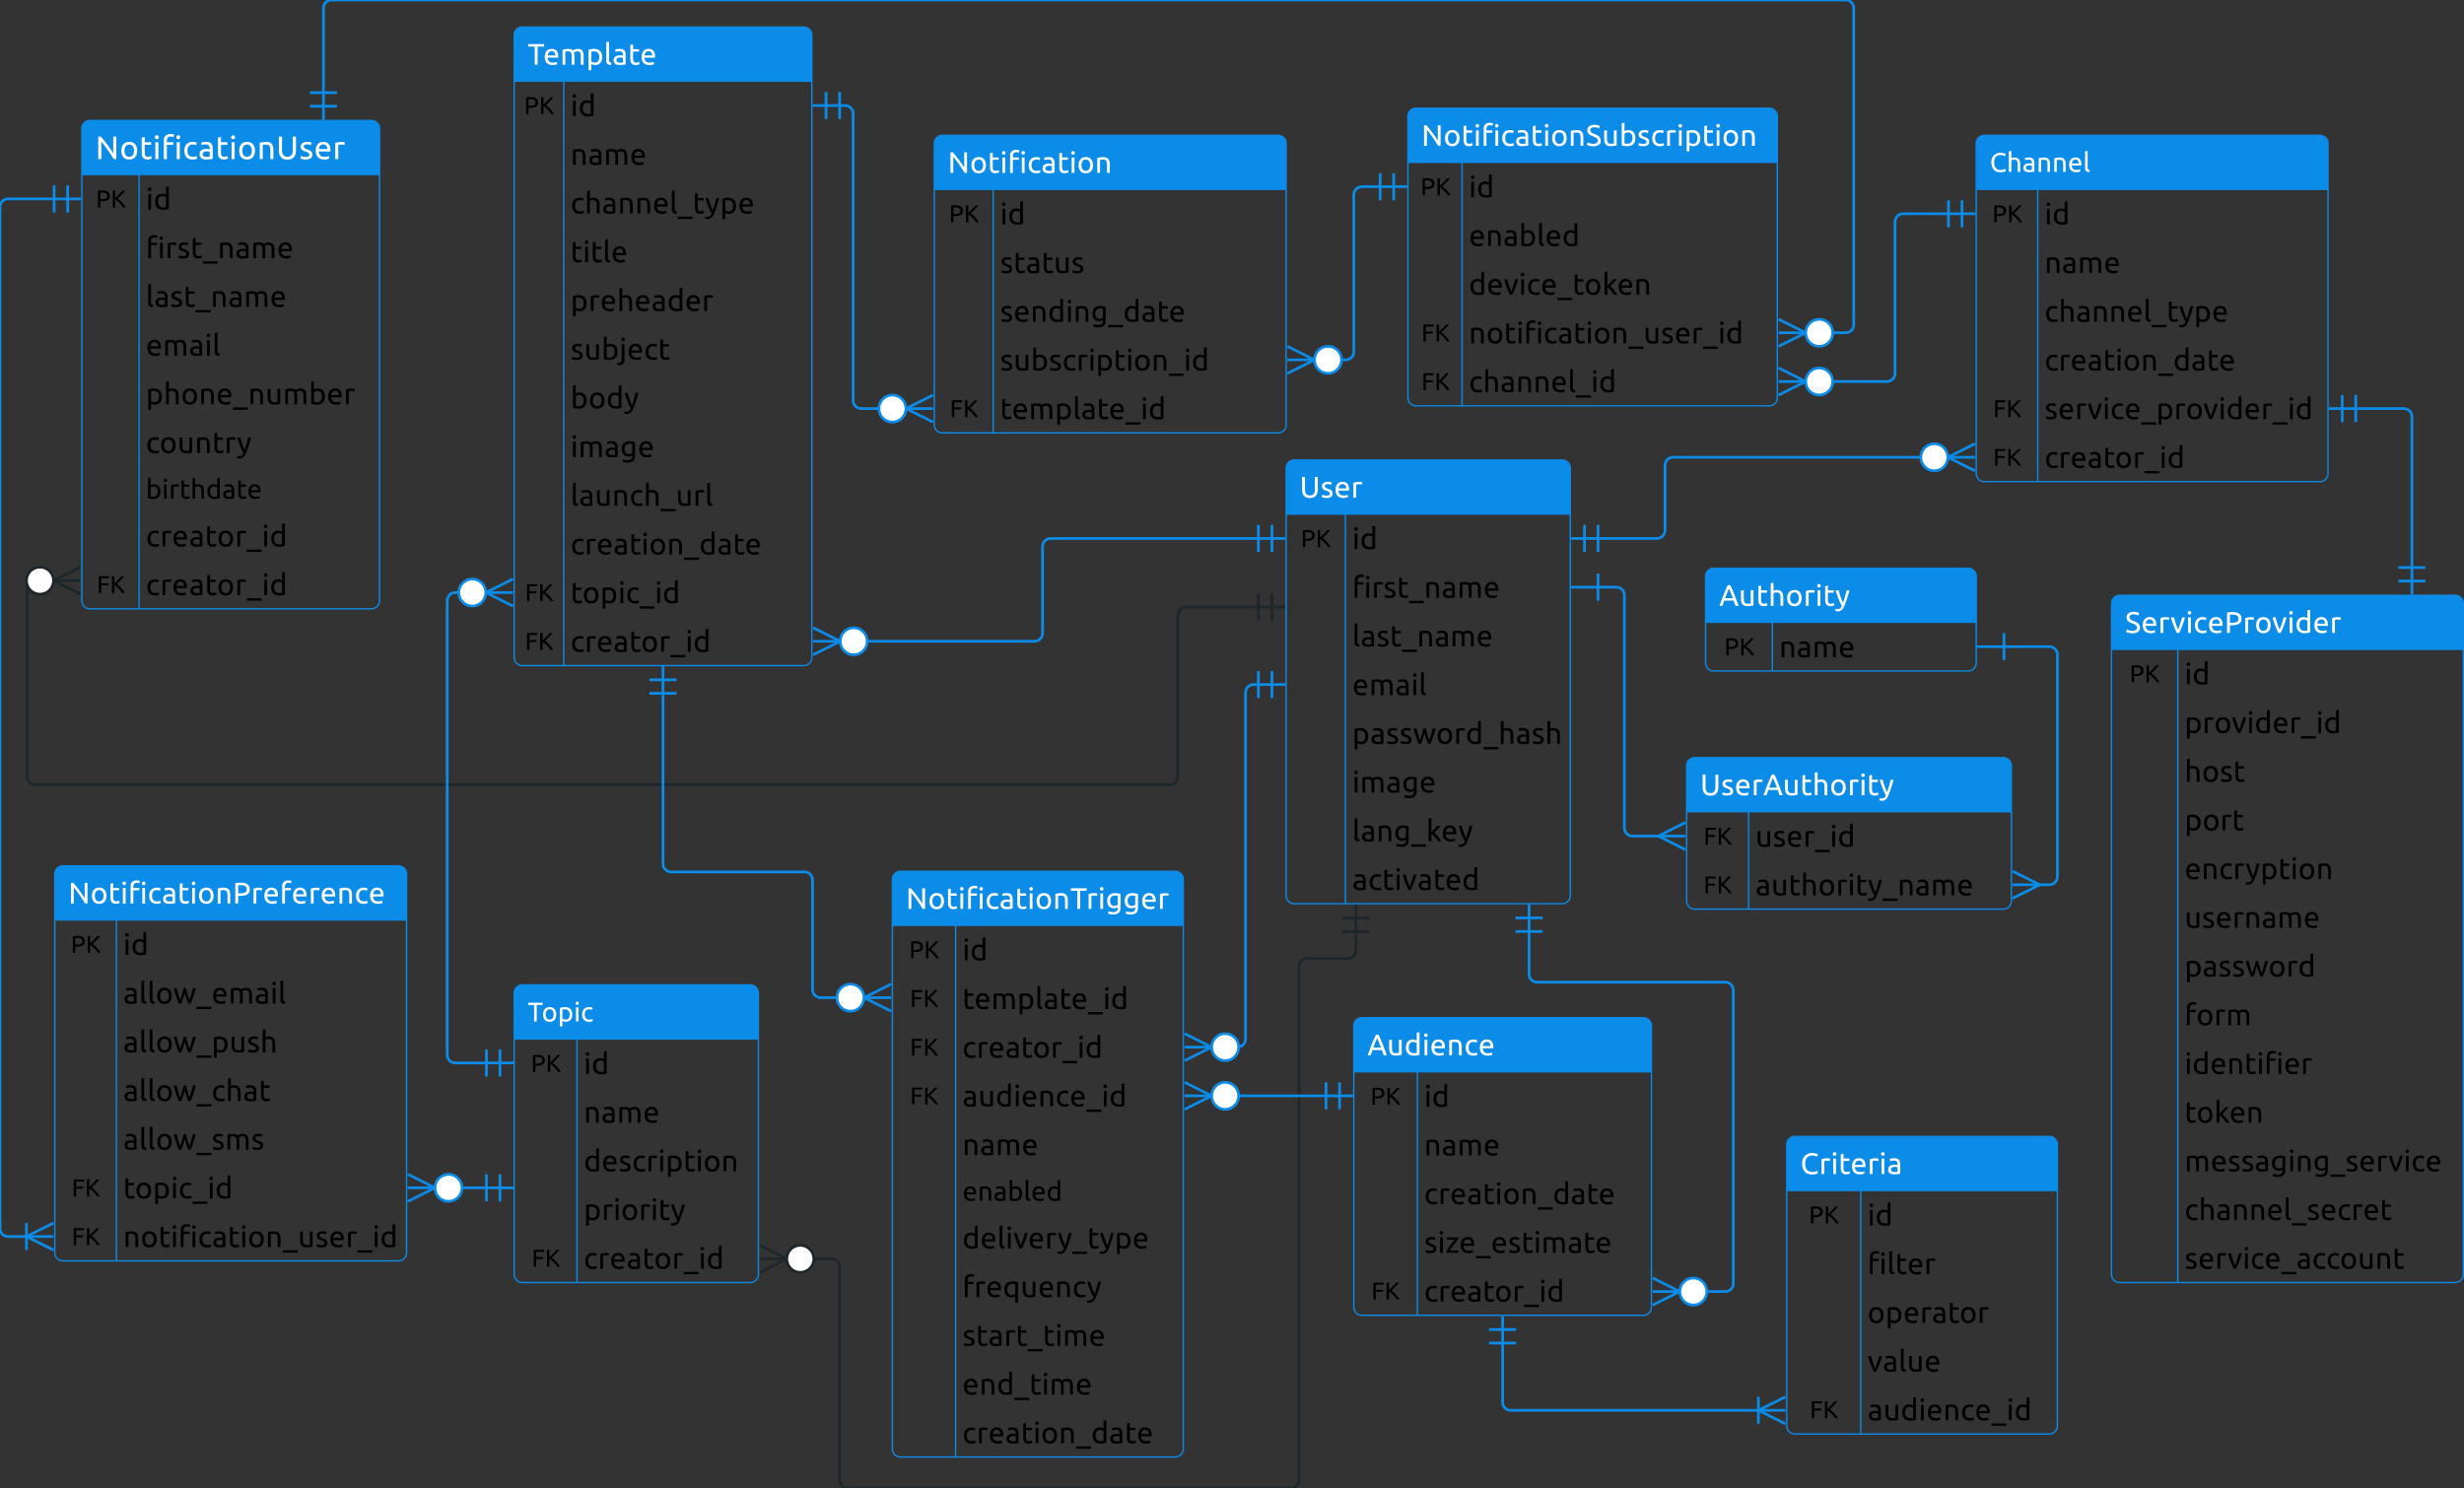 <svg xmlns="http://www.w3.org/2000/svg" xmlns:xlink="http://www.w3.org/1999/xlink" xmlns:lucid="lucid" width="1821" height="1100"><rect width="100%" height="100%" fill="#333333" stroke="none"/><g transform="translate(-79.5 -240)" lucid:page-tab-id="0_0"><path d="M679.5 1170.5H694a6 6 0 0 1 6 6V1334a6 6 0 0 0 6 6h327.5a6 6 0 0 0 6-6V954.5a6 6 0 0 1 6-6h30.07a6 6 0 0 0 6-6v-14" stroke="#1d262b" stroke-width="2" fill="none"/><path d="M640.95 1160.5l20 10-20 10" stroke="#1d262b" stroke-width="2" fill="#fff" fill-opacity="0"/><path d="M640.95 1170.5h20M680.95 1170.5c0 5.53-4.48 10-10 10-5.53 0-10-4.47-10-10 0-5.5 4.47-10 10-10 5.52 0 10 4.5 10 10M1071.57 918.5h20M1081.57 908.5v20M1071.57 928.5h20" stroke="#1d262b" stroke-width="2" fill="#fff"/><path d="M100.5 669.2a1 1 0 0 0-1 1V814a6 6 0 0 0 6 6H944a6 6 0 0 0 6-6V694.83a6 6 0 0 1 6-6h53.5" stroke="#1d262b" stroke-width="2" fill="none"/><path d="M139.05 679.2l-20-10 20-10" stroke="#1d262b" stroke-width="2" fill="#fff" fill-opacity="0"/><path d="M139.05 669.2h-20M119.05 669.2c0 5.5-4.47 10-10 10-5.52 0-10-4.5-10-10 0-5.54 4.48-10 10-10 5.53 0 10 4.46 10 10M1019.5 678.83v20M1029.5 688.83h-20M1009.5 678.83v20" stroke="#1d262b" stroke-width="2" fill="#fff"/><path d="M1030 586a6 6 0 0 1 6-6h198a6 6 0 0 1 6 6v316a6 6 0 0 1-6 6h-198a6 6 0 0 1-6-6z" fill-opacity="0"/><path d="M1030 620v-34a6 6 0 0 1 6-6h198a6 6 0 0 1 6 6v34" fill="#0c8ce9"/><path d="M1030 586a6 6 0 0 1 6-6h198a6 6 0 0 1 6 6v316a6 6 0 0 1-6 6h-198a6 6 0 0 1-6-6zM1030 620h210M1073.85 620v288" stroke="#0c8ce9" fill="none"/><use xlink:href="#a" transform="matrix(1,0,0,1,1040,580) translate(0 27.822)"/><use xlink:href="#b" transform="matrix(1,0,0,1,1035,622.5) translate(5.795 21.836)"/><use xlink:href="#c" transform="matrix(1,0,0,1,1078.847,622.5) translate(0 23.322)"/><use xlink:href="#d" transform="matrix(1,0,0,1,1078.847,658.5) translate(0 23.322)"/><use xlink:href="#e" transform="matrix(1,0,0,1,1078.847,694.5) translate(0 23.322)"/><use xlink:href="#f" transform="matrix(1,0,0,1,1078.847,730.5) translate(0 23.322)"/><use xlink:href="#g" transform="matrix(1,0,0,1,1078.847,766.5) translate(0 23.322)"/><use xlink:href="#h" transform="matrix(1,0,0,1,1078.847,802.5) translate(0 23.322)"/><use xlink:href="#i" transform="matrix(1,0,0,1,1078.847,838.5) translate(0 23.322)"/><use xlink:href="#j" transform="matrix(1,0,0,1,1078.847,874.5) translate(0 23.322)"/><path d="M459.5 266a6 6 0 0 1 6-6h208a6 6 0 0 1 6 6v460a6 6 0 0 1-6 6h-208a6 6 0 0 1-6-6z" fill-opacity="0"/><path d="M459.5 300v-34a6 6 0 0 1 6-6h208a6 6 0 0 1 6 6v34" fill="#0c8ce9"/><path d="M459.5 266a6 6 0 0 1 6-6h208a6 6 0 0 1 6 6v460a6 6 0 0 1-6 6h-208a6 6 0 0 1-6-6zM459.5 300h220M496.17 300v432" stroke="#0c8ce9" fill="none"/><use xlink:href="#k" transform="matrix(1,0,0,1,469.5,260) translate(0 27.822)"/><use xlink:href="#b" transform="matrix(1,0,0,1,464.5,302.5) translate(2.295 21.836)"/><use xlink:href="#c" transform="matrix(1,0,0,1,501.167,302.5) translate(0 23.322)"/><use xlink:href="#l" transform="matrix(1,0,0,1,501.167,338.5) translate(0 23.322)"/><use xlink:href="#m" transform="matrix(1,0,0,1,501.167,374.5) translate(0 23.322)"/><use xlink:href="#n" transform="matrix(1,0,0,1,501.167,410.5) translate(0 23.322)"/><use xlink:href="#o" transform="matrix(1,0,0,1,501.167,446.5) translate(0 23.322)"/><use xlink:href="#p" transform="matrix(1,0,0,1,501.167,482.5) translate(0 23.322)"/><use xlink:href="#q" transform="matrix(1,0,0,1,501.167,518.5) translate(0 23.322)"/><use xlink:href="#h" transform="matrix(1,0,0,1,501.167,554.5) translate(0 23.322)"/><use xlink:href="#r" transform="matrix(1,0,0,1,501.167,590.5) translate(0 23.322)"/><use xlink:href="#s" transform="matrix(1,0,0,1,501.167,626.5) translate(0 23.322)"/><use xlink:href="#t" transform="matrix(1,0,0,1,464.5,662.5) translate(2.934 21.836)"/><use xlink:href="#u" transform="matrix(1,0,0,1,501.167,662.5) translate(0 23.322)"/><use xlink:href="#t" transform="matrix(1,0,0,1,464.5,698.5) translate(2.934 21.836)"/><use xlink:href="#v" transform="matrix(1,0,0,1,501.167,698.5) translate(0 23.322)"/><path d="M739 890a6 6 0 0 1 6-6h203a6 6 0 0 1 6 6v421a6 6 0 0 1-6 6H745a6 6 0 0 1-6-6z" fill-opacity="0"/><path d="M739 924v-34a6 6 0 0 1 6-6h203a6 6 0 0 1 6 6v34" fill="#0c8ce9"/><path d="M739 890a6 6 0 0 1 6-6h203a6 6 0 0 1 6 6v421a6 6 0 0 1-6 6H745a6 6 0 0 1-6-6zM739 924h215M785.76 924v393" stroke="#0c8ce9" fill="none"/><use xlink:href="#w" transform="matrix(1,0,0,1,749,884) translate(0 27.822)"/><use xlink:href="#b" transform="matrix(1,0,0,1,744,926.5) translate(7.295 21.836)"/><use xlink:href="#c" transform="matrix(1,0,0,1,790.756,926.5) translate(0 23.322)"/><use xlink:href="#t" transform="matrix(1,0,0,1,744,962.5) translate(7.934 21.836)"/><use xlink:href="#x" transform="matrix(1,0,0,1,790.756,962.5) translate(0 23.322)"/><use xlink:href="#t" transform="matrix(1,0,0,1,744,998.5) translate(7.934 21.836)"/><use xlink:href="#v" transform="matrix(1,0,0,1,790.756,998.5) translate(0 23.322)"/><use xlink:href="#t" transform="matrix(1,0,0,1,744,1034.5) translate(7.934 21.836)"/><use xlink:href="#y" transform="matrix(1,0,0,1,790.756,1034.5) translate(0 23.322)"/><use xlink:href="#l" transform="matrix(1,0,0,1,790.756,1070.5) translate(0 23.322)"/><use xlink:href="#z" transform="matrix(1,0,0,1,790.756,1106.5) translate(0 21.04)"/><use xlink:href="#A" transform="matrix(1,0,0,1,790.756,1139.5) translate(0 23.322)"/><use xlink:href="#B" transform="matrix(1,0,0,1,790.756,1175.5) translate(0 23.322)"/><use xlink:href="#C" transform="matrix(1,0,0,1,790.756,1211.5) translate(0 23.322)"/><use xlink:href="#D" transform="matrix(1,0,0,1,790.756,1247.5) translate(0 23.322)"/><use xlink:href="#s" transform="matrix(1,0,0,1,790.756,1283.5) translate(0 23.322)"/><path d="M1379.5 1282.46H1196a6 6 0 0 1-6-6v-43.72" stroke="#0c8ce9" stroke-width="2" fill="none"/><path d="M1399.05 1292.46l-20-10 20-10" stroke="#0c8ce9" stroke-width="2" fill="#fff" fill-opacity="0"/><path d="M1399.05 1282.46h-20M1379.05 1272.46v20M1180 1222.74h20M1190 1212.74v20M1180 1232.74h20" stroke="#0c8ce9" stroke-width="2" fill="#fff"/><path d="M699.5 977.43H686a6 6 0 0 1-6-6V890.5a6 6 0 0 0-6-6h-98.5a6 6 0 0 1-6-6v-126" stroke="#0c8ce9" stroke-width="2" fill="none"/><path d="M738.05 987.43l-20-10 20-10" stroke="#0c8ce9" stroke-width="2" fill="#fff" fill-opacity="0"/><path d="M738.05 977.43h-20M718.05 977.43c0 5.52-4.47 10-10 10-5.52 0-10-4.48-10-10s4.48-10 10-10c5.53 0 10 4.48 10 10M559.5 742.5h20M569.5 732.5v20M559.5 752.5h20" stroke="#0c8ce9" stroke-width="2" fill="#fff"/><path d="M459.5 974a6 6 0 0 1 6-6H634a6 6 0 0 1 6 6v208a6 6 0 0 1-6 6H465.5a6 6 0 0 1-6-6z" fill-opacity="0"/><path d="M459.5 1008v-34a6 6 0 0 1 6-6H634a6 6 0 0 1 6 6v34" fill="#0c8ce9"/><path d="M459.5 974a6 6 0 0 1 6-6H634a6 6 0 0 1 6 6v208a6 6 0 0 1-6 6H465.5a6 6 0 0 1-6-6zM459.5 1008H640M505.9 1008v180" stroke="#0c8ce9" fill="none"/><use xlink:href="#E" transform="matrix(1,0,0,1,469.5,968) translate(0 27.04)"/><use xlink:href="#F" transform="matrix(1,0,0,1,464.5,1010.5) translate(7.295 21.836)"/><use xlink:href="#G" transform="matrix(1,0,0,1,510.912,1010.5) translate(0 23.322)"/><use xlink:href="#H" transform="matrix(1,0,0,1,510.912,1046.5) translate(0 23.322)"/><use xlink:href="#I" transform="matrix(1,0,0,1,510.912,1082.5) translate(0 23.322)"/><use xlink:href="#J" transform="matrix(1,0,0,1,510.912,1118.5) translate(0 23.322)"/><use xlink:href="#K" transform="matrix(1,0,0,1,464.5,1154.5) translate(7.934 21.836)"/><use xlink:href="#L" transform="matrix(1,0,0,1,510.912,1154.5) translate(0 23.322)"/><path d="M439 1025.7h-23a6 6 0 0 1-6-6V684a6 6 0 0 1 6-6h4" stroke="#0c8ce9" stroke-width="2" fill="none"/><path d="M449 1015.7v20M459 1025.7h-20M439 1015.7v20" stroke="#0c8ce9" stroke-width="2" fill="#fff"/><path d="M458.55 688l-20-10 20-10" stroke="#0c8ce9" stroke-width="2" fill="#fff" fill-opacity="0"/><path d="M458.55 678h-20M438.55 678c0 5.52-4.47 10-10 10-5.52 0-10-4.48-10-10s4.48-10 10-10c5.53 0 10 4.48 10 10" stroke="#0c8ce9" stroke-width="2" fill="#fff"/><path d="M1059.5 1050h-66" stroke="#0c8ce9" stroke-width="2" fill="none"/><path d="M1069.5 1040v20M1079.5 1050h-20M1059.5 1040v20" stroke="#0c8ce9" stroke-width="2" fill="#fff"/><path d="M954.95 1040l20 10-20 10" stroke="#0c8ce9" stroke-width="2" fill="#fff" fill-opacity="0"/><path d="M954.95 1050h20M994.95 1050c0 5.52-4.48 10-10 10-5.53 0-10-4.48-10-10s4.47-10 10-10c5.52 0 10 4.48 10 10" stroke="#0c8ce9" stroke-width="2" fill="#fff"/><path d="M120 886a6 6 0 0 1 6-6h248a6 6 0 0 1 6 6v280a6 6 0 0 1-6 6H126a6 6 0 0 1-6-6z" fill-opacity="0"/><path d="M120 920v-34a6 6 0 0 1 6-6h248a6 6 0 0 1 6 6v34" fill="#0c8ce9"/><path d="M120 886a6 6 0 0 1 6-6h248a6 6 0 0 1 6 6v280a6 6 0 0 1-6 6H126a6 6 0 0 1-6-6zM120 920h260M165.54 920v252" stroke="#0c8ce9" fill="none"/><use xlink:href="#M" transform="matrix(1,0,0,1,130,880) translate(0 27.822)"/><use xlink:href="#F" transform="matrix(1,0,0,1,125,922.5) translate(6.795 21.836)"/><use xlink:href="#G" transform="matrix(1,0,0,1,170.541,922.5) translate(0 23.322)"/><use xlink:href="#N" transform="matrix(1,0,0,1,170.541,958.5) translate(0 23.322)"/><use xlink:href="#O" transform="matrix(1,0,0,1,170.541,994.5) translate(0 23.322)"/><use xlink:href="#P" transform="matrix(1,0,0,1,170.541,1030.5) translate(0 23.322)"/><use xlink:href="#Q" transform="matrix(1,0,0,1,170.541,1066.5) translate(0 23.322)"/><use xlink:href="#K" transform="matrix(1,0,0,1,125,1102.5) translate(7.434 21.836)"/><use xlink:href="#R" transform="matrix(1,0,0,1,170.541,1102.5) translate(0 23.322)"/><use xlink:href="#K" transform="matrix(1,0,0,1,125,1138.5) translate(7.434 21.836)"/><use xlink:href="#S" transform="matrix(1,0,0,1,170.541,1138.5) translate(0 23.322)"/><path d="M770 346a6 6 0 0 1 6-6h248a6 6 0 0 1 6 6v208a6 6 0 0 1-6 6H776a6 6 0 0 1-6-6z" fill-opacity="0"/><path d="M770 380v-34a6 6 0 0 1 6-6h248a6 6 0 0 1 6 6v34" fill="#0c8ce9"/><path d="M770 346a6 6 0 0 1 6-6h248a6 6 0 0 1 6 6v208a6 6 0 0 1-6 6H776a6 6 0 0 1-6-6zM770 380h260M813.54 380v180" stroke="#0c8ce9" fill="none"/><use xlink:href="#T" transform="matrix(1,0,0,1,780,340) translate(0 27.822)"/><use xlink:href="#F" transform="matrix(1,0,0,1,775,382.5) translate(5.795 21.836)"/><use xlink:href="#G" transform="matrix(1,0,0,1,818.543,382.5) translate(0 23.322)"/><use xlink:href="#U" transform="matrix(1,0,0,1,818.543,418.5) translate(0 23.322)"/><use xlink:href="#V" transform="matrix(1,0,0,1,818.543,454.5) translate(0 23.322)"/><use xlink:href="#W" transform="matrix(1,0,0,1,818.543,490.5) translate(0 23.322)"/><use xlink:href="#K" transform="matrix(1,0,0,1,775,526.5) translate(6.434 21.836)"/><use xlink:href="#X" transform="matrix(1,0,0,1,818.543,526.5) translate(0 23.322)"/><path d="M1432.53 522H1474a6 6 0 0 0 6-6V404a6 6 0 0 1 6-6h33.5" stroke="#0c8ce9" stroke-width="2" fill="none"/><path d="M1393.98 512l20 10-20 10" stroke="#0c8ce9" stroke-width="2" fill="#fff" fill-opacity="0"/><path d="M1393.98 522h20M1433.98 522c0 5.52-4.48 10-10 10-5.53 0-10-4.48-10-10s4.47-10 10-10c5.52 0 10 4.48 10 10M1529.5 388v20M1539.5 398h-20M1519.5 388v20" stroke="#0c8ce9" stroke-width="2" fill="#fff"/><path d="M99.5 1154h-14a6 6 0 0 1-6-6V393.02a6 6 0 0 1 6-6h34" stroke="#0c8ce9" stroke-width="2" fill="none"/><path d="M119.05 1164l-20-10 20-10" stroke="#0c8ce9" stroke-width="2" fill="#fff" fill-opacity="0"/><path d="M119.05 1154h-20M99.05 1144v20M129.5 377.02v20M139.5 387.02h-20M119.5 377.02v20" stroke="#0c8ce9" stroke-width="2" fill="#fff"/><path d="M419.5 1118h19.52" stroke="#0c8ce9" stroke-width="2" fill="none"/><path d="M380.95 1108l20 10-20 10" stroke="#0c8ce9" stroke-width="2" fill="#fff" fill-opacity="0"/><path d="M380.95 1118h20M420.95 1118c0 5.52-4.48 10-10 10-5.53 0-10-4.48-10-10s4.47-10 10-10c5.52 0 10 4.48 10 10M449 1108v20M459 1118.02l-20-.02M439 1108v20" stroke="#0c8ce9" stroke-width="2" fill="#fff"/><path d="M730.5 542H716a6 6 0 0 1-6-6V324a6 6 0 0 0-6-6h-4" stroke="#0c8ce9" stroke-width="2" fill="none"/><path d="M769.05 552l-20-10 20-10" stroke="#0c8ce9" stroke-width="2" fill="#fff" fill-opacity="0"/><path d="M769.05 542h-20M749.05 542c0 5.52-4.47 10-10 10-5.52 0-10-4.48-10-10s4.48-10 10-10c5.53 0 10 4.48 10 10M690 328v-20M680 318h20M700 328v-20" stroke="#0c8ce9" stroke-width="2" fill="#fff"/><path d="M1069.5 506h4.5a6 6 0 0 0 6-6V384a6 6 0 0 1 6-6h13.5" stroke="#0c8ce9" stroke-width="2" fill="none"/><path d="M1030.95 496l20 10-20 10" stroke="#0c8ce9" stroke-width="2" fill="#fff" fill-opacity="0"/><path d="M1030.95 506h20M1070.95 506c0 5.52-4.48 10-10 10-5.53 0-10-4.48-10-10s4.47-10 10-10c5.52 0 10 4.48 10 10M1109.5 368v20M1119.5 378h-20M1099.5 368v20" stroke="#0c8ce9" stroke-width="2" fill="#fff"/><path d="M1260.5 638.02h43.5a6 6 0 0 0 6-6V584a6 6 0 0 1 6-6h184.5" stroke="#0c8ce9" stroke-width="2" fill="none"/><path d="M1250.5 648.02v-20M1240.5 638.02h20M1260.5 648.02v-20" stroke="#0c8ce9" stroke-width="2" fill="#fff"/><path d="M1539.05 588l-20-10 20-10" stroke="#0c8ce9" stroke-width="2" fill="#fff" fill-opacity="0"/><path d="M1539.05 578h-20M1519.05 578c0 5.52-4.47 10-10 10-5.52 0-10-4.48-10-10s4.48-10 10-10c5.53 0 10 4.48 10 10" stroke="#0c8ce9" stroke-width="2" fill="#fff"/><path d="M1209.53 928.5V960a6 6 0 0 0 6 6h138.97a6 6 0 0 1 6 6v216.65a6 6 0 0 1-6 6h-15" stroke="#0c8ce9" stroke-width="2" fill="none"/><path d="M1199.53 918.5h20M1209.53 908.5v20M1199.53 928.5h20" stroke="#0c8ce9" stroke-width="2" fill="#fff"/><path d="M1300.95 1184.65l20 10-20 10" stroke="#0c8ce9" stroke-width="2" fill="#fff" fill-opacity="0"/><path d="M1300.95 1194.65h20M1340.95 1194.65c0 5.53-4.48 10-10 10-5.53 0-10-4.47-10-10 0-5.52 4.47-10 10-10 5.52 0 10 4.48 10 10" stroke="#0c8ce9" stroke-width="2" fill="#fff"/><path d="M1009.5 746h-3.5a6 6 0 0 0-6 6v256a6 6 0 0 1-6 6h-.5" stroke="#0c8ce9" stroke-width="2" fill="none"/><path d="M1019.5 736v20M1029.5 746h-20M1009.5 736v20" stroke="#0c8ce9" stroke-width="2" fill="#fff"/><path d="M954.95 1004l20 10-20 10" stroke="#0c8ce9" stroke-width="2" fill="#fff" fill-opacity="0"/><path d="M954.95 1014h20M994.95 1014c0 5.52-4.48 10-10 10-5.53 0-10-4.48-10-10s4.47-10 10-10c5.52 0 10 4.48 10 10" stroke="#0c8ce9" stroke-width="2" fill="#fff"/><path d="M1009.5 638.02H856a6 6 0 0 0-6 6V708a6 6 0 0 1-6 6H719" stroke="#0c8ce9" stroke-width="2" fill="none"/><path d="M1019.5 628.02v20M1029.5 638.02h-20M1009.5 628.02v20" stroke="#0c8ce9" stroke-width="2" fill="#fff"/><path d="M680.45 704l20 10-20 10" stroke="#0c8ce9" stroke-width="2" fill="#fff" fill-opacity="0"/><path d="M680.45 714h20M720.45 714c0 5.52-4.48 10-10 10-5.53 0-10-4.48-10-10s4.47-10 10-10c5.52 0 10 4.48 10 10" stroke="#0c8ce9" stroke-width="2" fill="#fff"/><path d="M1432.53 486h10.97a6 6 0 0 0 6-6V246a6 6 0 0 0-6-6H324.54a6 6 0 0 0-6 6v62.52" stroke="#0c8ce9" stroke-width="2" fill="none"/><path d="M1393.98 476l20 10-20 10" stroke="#0c8ce9" stroke-width="2" fill="#fff" fill-opacity="0"/><path d="M1393.98 486h20M1433.98 486c0 5.52-4.48 10-10 10-5.53 0-10-4.48-10-10s4.47-10 10-10c5.52 0 10 4.48 10 10M328.54 318.52h-20M318.54 328.52v-20M328.54 308.52h-20" stroke="#0c8ce9" stroke-width="2" fill="#fff"/><path d="M1862 659.5V548a6 6 0 0 0-6-6h-35.5" stroke="#0c8ce9" stroke-width="2" fill="none"/><path d="M1872 669.5h-20M1862 679.5v-20M1872 659.5h-20M1810.5 552v-20M1800.5 542h20M1820.5 552v-20" stroke="#0c8ce9" stroke-width="2" fill="#fff"/><path d="M1560.5 718h33.5a6 6 0 0 1 6 6v164a6 6 0 0 1-6 6h-8.68" stroke="#0c8ce9" stroke-width="2" fill="none"/><path d="M1560.5 728v-20M1540.5 718h20" stroke="#0c8ce9" stroke-width="2" fill="#fff"/><path d="M1566.95 884l20 10-20 10" stroke="#0c8ce9" stroke-width="2" fill="#fff" fill-opacity="0"/><path d="M1566.95 894h20" stroke="#0c8ce9" stroke-width="2" fill="#fff"/><path d="M1306.68 858H1286a6 6 0 0 1-6-6V680.02a6 6 0 0 0-6-6h-13.5" stroke="#0c8ce9" stroke-width="2" fill="none"/><path d="M1325.05 868l-20-10 20-10" stroke="#0c8ce9" stroke-width="2" fill="#fff" fill-opacity="0"/><path d="M1325.05 858h-20M1260.5 684.02v-20M1240.5 674.02h20" stroke="#0c8ce9" stroke-width="2" fill="#fff"/><path d="M1120 326a6 6 0 0 1 6-6h261.03a6 6 0 0 1 6 6v208a6 6 0 0 1-6 6H1126a6 6 0 0 1-6-6z" fill-opacity="0"/><path d="M1120 360v-34a6 6 0 0 1 6-6h261.03a6 6 0 0 1 6 6v34" fill="#0c8ce9"/><path d="M1120 326a6 6 0 0 1 6-6h261.03a6 6 0 0 1 6 6v208a6 6 0 0 1-6 6H1126a6 6 0 0 1-6-6zM1120 360h273.03M1160.03 360v180" stroke="#0c8ce9" fill="none"/><use xlink:href="#Y" transform="matrix(1,0,0,1,1130,320) translate(0 27.822)"/><use xlink:href="#F" transform="matrix(1,0,0,1,1125,362.5) translate(4.295 21.836)"/><use xlink:href="#G" transform="matrix(1,0,0,1,1165.029,362.5) translate(0 23.322)"/><use xlink:href="#Z" transform="matrix(1,0,0,1,1165.029,398.5) translate(0 23.322)"/><use xlink:href="#aa" transform="matrix(1,0,0,1,1165.029,434.5) translate(0 23.322)"/><use xlink:href="#K" transform="matrix(1,0,0,1,1125,470.5) translate(4.934 21.836)"/><use xlink:href="#S" transform="matrix(1,0,0,1,1165.029,470.5) translate(0 23.322)"/><use xlink:href="#K" transform="matrix(1,0,0,1,1125,506.5) translate(4.934 21.836)"/><use xlink:href="#ab" transform="matrix(1,0,0,1,1165.029,506.5) translate(0 23.322)"/><path d="M140 335.02a6 6 0 0 1 6-6h208a6 6 0 0 1 6 6v349a6 6 0 0 1-6 6H146a6 6 0 0 1-6-6z" fill-opacity="0"/><path d="M140 369.02v-34a6 6 0 0 1 6-6h208a6 6 0 0 1 6 6v34" fill="#0c8ce9"/><path d="M140 335.02a6 6 0 0 1 6-6h208a6 6 0 0 1 6 6v349a6 6 0 0 1-6 6H146a6 6 0 0 1-6-6zM140 369.02h220M182.28 369.02v321" stroke="#0c8ce9" fill="none"/><use xlink:href="#ac" transform="matrix(1,0,0,1,150,329.023) translate(0 28.604)"/><use xlink:href="#F" transform="matrix(1,0,0,1,145,371.523) translate(5.295 21.836)"/><use xlink:href="#G" transform="matrix(1,0,0,1,187.281,371.523) translate(0 23.322)"/><use xlink:href="#ad" transform="matrix(1,0,0,1,187.281,407.523) translate(0 23.322)"/><use xlink:href="#ae" transform="matrix(1,0,0,1,187.281,443.523) translate(0 23.322)"/><use xlink:href="#af" transform="matrix(1,0,0,1,187.281,479.523) translate(0 23.322)"/><use xlink:href="#ag" transform="matrix(1,0,0,1,187.281,515.523) translate(0 23.322)"/><use xlink:href="#ah" transform="matrix(1,0,0,1,187.281,551.523) translate(0 23.322)"/><use xlink:href="#ai" transform="matrix(1,0,0,1,187.281,587.523) translate(0 21.04)"/><use xlink:href="#aj" transform="matrix(1,0,0,1,187.281,620.523) translate(0 23.4)"/><use xlink:href="#t" transform="matrix(1,0,0,1,145,656.523) translate(5.934 21.836)"/><use xlink:href="#aj" transform="matrix(1,0,0,1,187.281,656.523) translate(0 23.4)"/><path d="M1080 998.24a6 6 0 0 1 6-6h208a6 6 0 0 1 6 6v208a6 6 0 0 1-6 6h-208a6 6 0 0 1-6-6z" fill-opacity="0"/><path d="M1080 1032.24v-34a6 6 0 0 1 6-6h208a6 6 0 0 1 6 6v34" fill="#0c8ce9"/><path d="M1080 998.24a6 6 0 0 1 6-6h208a6 6 0 0 1 6 6v208a6 6 0 0 1-6 6h-208a6 6 0 0 1-6-6zM1080 1032.24h220M1127 1032.24v180" stroke="#0c8ce9" fill="none"/><use xlink:href="#ak" transform="matrix(1,0,0,1,1090,992.236) translate(0 27.822)"/><use xlink:href="#F" transform="matrix(1,0,0,1,1085,1034.736) translate(7.295 21.836)"/><use xlink:href="#G" transform="matrix(1,0,0,1,1132,1034.736) translate(0 23.322)"/><use xlink:href="#H" transform="matrix(1,0,0,1,1132,1070.736) translate(0 23.322)"/><use xlink:href="#al" transform="matrix(1,0,0,1,1132,1106.736) translate(0 23.322)"/><use xlink:href="#am" transform="matrix(1,0,0,1,1132,1142.736) translate(0 23.322)"/><use xlink:href="#an" transform="matrix(1,0,0,1,1085,1178.736) translate(7.934 21.836)"/><use xlink:href="#L" transform="matrix(1,0,0,1,1132,1178.736) translate(0 23.322)"/><path d="M1540 346a6 6 0 0 1 6-6h248a6 6 0 0 1 6 6v244a6 6 0 0 1-6 6h-248a6 6 0 0 1-6-6z" fill-opacity="0"/><path d="M1540 380v-34a6 6 0 0 1 6-6h248a6 6 0 0 1 6 6v34" fill="#0c8ce9"/><path d="M1540 346a6 6 0 0 1 6-6h248a6 6 0 0 1 6 6v244a6 6 0 0 1-6 6h-248a6 6 0 0 1-6-6zM1540 380h260M1585.48 380v216" stroke="#0c8ce9" fill="none"/><use xlink:href="#ao" transform="matrix(1,0,0,1,1550,340) translate(0 27.04)"/><use xlink:href="#F" transform="matrix(1,0,0,1,1545,382.5) translate(6.795 21.836)"/><use xlink:href="#G" transform="matrix(1,0,0,1,1590.485,382.5) translate(0 23.322)"/><use xlink:href="#H" transform="matrix(1,0,0,1,1590.485,418.5) translate(0 23.322)"/><use xlink:href="#ap" transform="matrix(1,0,0,1,1590.485,454.5) translate(0 23.322)"/><use xlink:href="#al" transform="matrix(1,0,0,1,1590.485,490.5) translate(0 23.322)"/><use xlink:href="#K" transform="matrix(1,0,0,1,1545,526.5) translate(7.434 21.836)"/><use xlink:href="#aq" transform="matrix(1,0,0,1,1590.485,526.5) translate(0 23.322)"/><use xlink:href="#K" transform="matrix(1,0,0,1,1545,562.5) translate(7.434 21.836)"/><use xlink:href="#L" transform="matrix(1,0,0,1,1590.485,562.5) translate(0 23.322)"/><path d="M1640 686a6 6 0 0 1 6-6h248a6 6 0 0 1 6 6v496a6 6 0 0 1-6 6h-248a6 6 0 0 1-6-6z" fill-opacity="0"/><path d="M1640 720v-34a6 6 0 0 1 6-6h248a6 6 0 0 1 6 6v34" fill="#0c8ce9"/><path d="M1640 686a6 6 0 0 1 6-6h248a6 6 0 0 1 6 6v496a6 6 0 0 1-6 6h-248a6 6 0 0 1-6-6zM1640 720h260M1688.98 720v468" stroke="#0c8ce9" fill="none"/><use xlink:href="#ar" transform="matrix(1,0,0,1,1650,680) translate(0 27.822)"/><use xlink:href="#F" transform="matrix(1,0,0,1,1645,722.5) translate(8.295 21.836)"/><use xlink:href="#G" transform="matrix(1,0,0,1,1693.983,722.5) translate(0 23.322)"/><use xlink:href="#as" transform="matrix(1,0,0,1,1693.983,758.5) translate(0 23.322)"/><use xlink:href="#at" transform="matrix(1,0,0,1,1693.983,794.5) translate(0 23.322)"/><use xlink:href="#au" transform="matrix(1,0,0,1,1693.983,830.5) translate(0 23.322)"/><use xlink:href="#av" transform="matrix(1,0,0,1,1693.983,866.5) translate(0 23.322)"/><use xlink:href="#aw" transform="matrix(1,0,0,1,1693.983,902.5) translate(0 23.322)"/><use xlink:href="#ax" transform="matrix(1,0,0,1,1693.983,938.5) translate(0 23.322)"/><use xlink:href="#ay" transform="matrix(1,0,0,1,1693.983,974.5) translate(0 23.322)"/><use xlink:href="#az" transform="matrix(1,0,0,1,1693.983,1010.5) translate(0 23.322)"/><use xlink:href="#aA" transform="matrix(1,0,0,1,1693.983,1046.5) translate(0 23.322)"/><use xlink:href="#aB" transform="matrix(1,0,0,1,1693.983,1082.5) translate(0 23.322)"/><use xlink:href="#aC" transform="matrix(1,0,0,1,1693.983,1118.5) translate(0 23.322)"/><use xlink:href="#aD" transform="matrix(1,0,0,1,1693.983,1154.5) translate(0 23.322)"/><path d="M1326 806a6 6 0 0 1 6-6h228a6 6 0 0 1 6 6v100a6 6 0 0 1-6 6h-228a6 6 0 0 1-6-6z" fill-opacity="0"/><path d="M1326 840v-34a6 6 0 0 1 6-6h228a6 6 0 0 1 6 6v34" fill="#0c8ce9"/><path d="M1326 806a6 6 0 0 1 6-6h228a6 6 0 0 1 6 6v100a6 6 0 0 1-6 6h-228a6 6 0 0 1-6-6zM1326 840h240M1371.8 840v72" stroke="#0c8ce9" fill="none"/><use xlink:href="#aE" transform="matrix(1,0,0,1,1336,800) translate(0 27.822)"/><use xlink:href="#aF" transform="matrix(1,0,0,1,1331,842.5) translate(7.434 21.836)"/><use xlink:href="#aG" transform="matrix(1,0,0,1,1376.791,842.5) translate(0 23.322)"/><use xlink:href="#aF" transform="matrix(1,0,0,1,1331,878.5) translate(7.434 21.836)"/><use xlink:href="#aH" transform="matrix(1,0,0,1,1376.791,878.5) translate(0 23.322)"/><path d="M1340 666a6 6 0 0 1 6-6h188a6 6 0 0 1 6 6v64a6 6 0 0 1-6 6h-188a6 6 0 0 1-6-6z" fill-opacity="0"/><path d="M1340 700v-34a6 6 0 0 1 6-6h188a6 6 0 0 1 6 6v34" fill="#0c8ce9"/><path d="M1340 666a6 6 0 0 1 6-6h188a6 6 0 0 1 6 6v64a6 6 0 0 1-6 6h-188a6 6 0 0 1-6-6zM1340 700h200M1389.37 700v36" stroke="#0c8ce9" fill="none"/><use xlink:href="#aI" transform="matrix(1,0,0,1,1350,660) translate(0 27.822)"/><use xlink:href="#F" transform="matrix(1,0,0,1,1345,702.5) translate(8.795 21.836)"/><use xlink:href="#H" transform="matrix(1,0,0,1,1394.366,702.5) translate(0 23.322)"/><path d="M1400 1086a6 6 0 0 1 6-6h188a6 6 0 0 1 6 6v208a6 6 0 0 1-6 6h-188a6 6 0 0 1-6-6z" fill-opacity="0"/><path d="M1400 1120v-34a6 6 0 0 1 6-6h188a6 6 0 0 1 6 6v34" fill="#0c8ce9"/><path d="M1400 1086a6 6 0 0 1 6-6h188a6 6 0 0 1 6 6v208a6 6 0 0 1-6 6h-188a6 6 0 0 1-6-6zM1400 1120h200M1454.65 1120v180" stroke="#0c8ce9" fill="none"/><use xlink:href="#aJ" transform="matrix(1,0,0,1,1410,1080) translate(0 27.822)"/><use xlink:href="#F" transform="matrix(1,0,0,1,1405,1122.5) translate(11.295 21.836)"/><use xlink:href="#G" transform="matrix(1,0,0,1,1459.652,1122.5) translate(0 23.322)"/><use xlink:href="#aK" transform="matrix(1,0,0,1,1459.652,1158.5) translate(0 23.322)"/><use xlink:href="#aL" transform="matrix(1,0,0,1,1459.652,1194.5) translate(0 23.322)"/><use xlink:href="#aM" transform="matrix(1,0,0,1,1459.652,1230.5) translate(0 23.322)"/><use xlink:href="#K" transform="matrix(1,0,0,1,1405,1266.5) translate(11.934 21.836)"/><use xlink:href="#aN" transform="matrix(1,0,0,1,1459.652,1266.5) translate(0 23.322)"/><defs><path fill="#fff" d="M609-258C606-86 520 15 346 15S83-86 83-258v-435h97v424c-3 125 55 198 166 198 117 0 165-77 166-198v-424h97v435" id="aO"/><path fill="#fff" d="M59-97c36 13 83 32 144 30 63-2 112-9 112-63 0-99-160-93-221-153-24-24-44-52-44-100 0-151 196-178 331-127l-17 80c-60-35-257-49-214 69 69 92 264 59 259 227-2 107-89 146-206 146C133 12 82-2 42-17" id="aP"/><path fill="#fff" d="M315 12C141 9 53-87 53-259c0-164 81-274 237-274 163 0 227 118 216 298H150c9 108 58 165 175 165 54 0 101-11 133-25l13 78c-33 16-99 31-156 29zm95-322c8-101-82-177-178-132-47 22-73 71-80 132h258" id="aQ"/><path fill="#fff" d="M82-498c73-28 204-47 296-18l-16 81c-44-19-138-19-187-2V0H82v-498" id="aR"/><g id="a"><use transform="matrix(0.022,0,0,0.022,0,0)" xlink:href="#aO"/><use transform="matrix(0.022,0,0,0.022,15.378,0)" xlink:href="#aP"/><use transform="matrix(0.022,0,0,0.022,25.378,0)" xlink:href="#aQ"/><use transform="matrix(0.022,0,0,0.022,37.889,0)" xlink:href="#aR"/></g><path d="M88-683c49-13 125-17 184-17 175 0 303 59 303 221 0 202-179 229-390 222V0H88v-683zm385 203c0-140-156-141-288-132v272c146 2 288 4 288-140" id="aS"/><path d="M185-387c99-95 208-204 299-306h117c-98 108-210 222-315 324C416-272 538-140 625 0H511c-85-128-198-245-326-329V0H88v-693h97v306" id="aT"/><g id="b"><use transform="matrix(0.018,0,0,0.018,0,0)" xlink:href="#aS"/><use transform="matrix(0.018,0,0,0.018,11.016,0)" xlink:href="#aT"/></g><path d="M175 0H82v-520h93V0zm13-675c0 35-26 61-60 61s-60-26-60-61 26-61 60-61 60 26 60 61" id="aU"/><path d="M315-70c41 0 75-4 103-11v-329c-24-19-73-42-119-40-110 2-147 80-149 190-2 113 59 189 165 190zm-28-462c51-2 103 18 131 35v-263l93-16v761C458-1 388 13 314 12 145 7 53-90 53-260c0-162 75-266 234-272" id="aV"/><g id="c"><use transform="matrix(0.022,0,0,0.022,0,0)" xlink:href="#aU"/><use transform="matrix(0.022,0,0,0.022,5.711,0)" xlink:href="#aV"/></g><path d="M82-567C68-745 227-812 397-759l-17 80c-21-10-52-17-88-17-102 0-122 72-117 176h200v78H175V0H82v-567" id="aW"/><path d="M82-498c73-28 204-47 296-18l-16 81c-44-19-138-19-187-2V0H82v-498" id="aX"/><path d="M59-97c36 13 83 32 144 30 63-2 112-9 112-63 0-99-160-93-221-153-24-24-44-52-44-100 0-151 196-178 331-127l-17 80c-60-35-257-49-214 69 69 92 264 59 259 227-2 107-89 146-206 146C133 12 82-2 42-17" id="aY"/><path d="M257 11C121 11 76-66 76-201v-464l93-16v161h197v78H169v240c-1 80 17 131 96 131 43 0 79-13 103-23l18 77c-27 12-82 28-129 28" id="aZ"/><path d="M-2 106h500v79H-2v-79" id="ba"/><path d="M279-449c-36 1-74 4-104 10V0H82v-505c55-13 130-26 207-26 153 0 213 87 213 239V0h-93v-272c1-107-22-180-130-177" id="bb"/><path d="M139-156c0 106 132 93 220 82v-155c-78-22-220-23-220 73zm-94 1c-2-152 173-180 314-148 5-94-26-150-117-150-50 0-101 8-132 20l-11-77c32-13 99-23 151-23 135 0 201 66 200 199V-9C390 1 319 11 247 11 126 11 46-34 45-155" id="bc"/><path d="M278-449c-36 0-74 4-103 10V0H82v-505c94-23 290-55 347 27 41-28 96-52 166-53 149-3 194 91 194 239V0h-93v-272c0-100-11-177-111-177-50 0-96 17-119 35 30 114 10 276 16 414h-93v-272c0-99-12-179-111-177" id="bd"/><path d="M315 12C141 9 53-87 53-259c0-164 81-274 237-274 163 0 227 118 216 298H150c9 108 58 165 175 165 54 0 101-11 133-25l13 78c-33 16-99 31-156 29zm95-322c8-101-82-177-178-132-47 22-73 71-80 132h258" id="be"/><g id="d"><use transform="matrix(0.022,0,0,0.022,0,0)" xlink:href="#aW"/><use transform="matrix(0.022,0,0,0.022,8.667,0)" xlink:href="#aU"/><use transform="matrix(0.022,0,0,0.022,14.378,0)" xlink:href="#aX"/><use transform="matrix(0.022,0,0,0.022,23.044,0)" xlink:href="#aY"/><use transform="matrix(0.022,0,0,0.022,33.044,0)" xlink:href="#aZ"/><use transform="matrix(0.022,0,0,0.022,42.067,0)" xlink:href="#ba"/><use transform="matrix(0.022,0,0,0.022,53.089,0)" xlink:href="#bb"/><use transform="matrix(0.022,0,0,0.022,65.933,0)" xlink:href="#bc"/><use transform="matrix(0.022,0,0,0.022,77.622,0)" xlink:href="#bd"/><use transform="matrix(0.022,0,0,0.022,96.844,0)" xlink:href="#be"/></g><path d="M173-151c-3 59 26 79 78 83l-13 78C129 7 80-30 80-136v-624l93-16v625" id="bf"/><g id="e"><use transform="matrix(0.022,0,0,0.022,0,0)" xlink:href="#bf"/><use transform="matrix(0.022,0,0,0.022,6.156,0)" xlink:href="#bc"/><use transform="matrix(0.022,0,0,0.022,17.844,0)" xlink:href="#aY"/><use transform="matrix(0.022,0,0,0.022,27.844,0)" xlink:href="#aZ"/><use transform="matrix(0.022,0,0,0.022,36.867,0)" xlink:href="#ba"/><use transform="matrix(0.022,0,0,0.022,47.889,0)" xlink:href="#bb"/><use transform="matrix(0.022,0,0,0.022,60.733,0)" xlink:href="#bc"/><use transform="matrix(0.022,0,0,0.022,72.422,0)" xlink:href="#bd"/><use transform="matrix(0.022,0,0,0.022,91.644,0)" xlink:href="#be"/></g><g id="f"><use transform="matrix(0.022,0,0,0.022,0,0)" xlink:href="#be"/><use transform="matrix(0.022,0,0,0.022,12.511,0)" xlink:href="#bd"/><use transform="matrix(0.022,0,0,0.022,31.733,0)" xlink:href="#bc"/><use transform="matrix(0.022,0,0,0.022,43.422,0)" xlink:href="#aU"/><use transform="matrix(0.022,0,0,0.022,49.133,0)" xlink:href="#bf"/></g><path d="M294-70c109-2 147-79 149-189 2-113-59-188-165-189-45 0-73 2-103 10v328c24 19 73 42 119 40zm-15-461c169 5 261 102 261 272C540-98 465 6 306 12c-51 2-103-18-131-35v208H82v-689c54-12 122-29 197-27" id="bg"/><path d="M761-520C714-334 656-153 588 0h-81c-40-105-86-236-117-357-31 122-76 252-116 357h-81C125-153 67-334 20-520h100c31 138 71 286 118 407 45-126 85-269 117-407h77c30 140 70 281 115 407 46-123 88-268 118-407h96" id="bh"/><path d="M297-533c160 0 244 110 244 273S457 13 297 13 53-97 53-260s84-273 244-273zm0 464c98 0 147-85 147-191s-49-191-147-191-147 85-147 191S199-69 297-69" id="bi"/><path d="M279-449c-38 1-76 8-104 17V0H82v-760l93-16v266c32-12 72-21 114-21 153-1 213 87 213 239V0h-93v-272c1-107-22-181-130-177" id="bj"/><g id="g"><use transform="matrix(0.022,0,0,0.022,0,0)" xlink:href="#bg"/><use transform="matrix(0.022,0,0,0.022,13.178,0)" xlink:href="#bc"/><use transform="matrix(0.022,0,0,0.022,24.867,0)" xlink:href="#aY"/><use transform="matrix(0.022,0,0,0.022,34.867,0)" xlink:href="#aY"/><use transform="matrix(0.022,0,0,0.022,44.867,0)" xlink:href="#bh"/><use transform="matrix(0.022,0,0,0.022,61.956,0)" xlink:href="#bi"/><use transform="matrix(0.022,0,0,0.022,75.156,0)" xlink:href="#aX"/><use transform="matrix(0.022,0,0,0.022,83.822,0)" xlink:href="#aV"/><use transform="matrix(0.022,0,0,0.022,97,0)" xlink:href="#ba"/><use transform="matrix(0.022,0,0,0.022,108.022,0)" xlink:href="#bj"/><use transform="matrix(0.022,0,0,0.022,120.8,0)" xlink:href="#bc"/><use transform="matrix(0.022,0,0,0.022,132.489,0)" xlink:href="#aY"/><use transform="matrix(0.022,0,0,0.022,142.489,0)" xlink:href="#bj"/></g><path d="M252 108c114 0 161-44 156-160-25 15-79 35-127 33-151-6-228-96-228-252 0-162 90-254 252-260 75-2 141 15 195 27v464c0 164-85 227-250 228-62 1-124-12-168-27l17-81c38 15 98 28 153 28zm38-207c46 2 92-16 117-35v-304c-29-7-58-11-101-11-102-1-157 76-156 179 2 102 44 167 140 171" id="bk"/><g id="h"><use transform="matrix(0.022,0,0,0.022,0,0)" xlink:href="#aU"/><use transform="matrix(0.022,0,0,0.022,5.711,0)" xlink:href="#bd"/><use transform="matrix(0.022,0,0,0.022,24.933,0)" xlink:href="#bc"/><use transform="matrix(0.022,0,0,0.022,36.622,0)" xlink:href="#bk"/><use transform="matrix(0.022,0,0,0.022,49.556,0)" xlink:href="#be"/></g><path d="M490-520c-69 78-147 159-220 234 93 75 176 181 240 286H401c-59-95-136-186-226-250V0H82v-760l93-16v474c70-69 142-144 206-218h109" id="bl"/><path d="M266-100c50-137 84-270 119-420h96C435-330 371-148 306 16 261 129 164 226 4 172l17-75c41 21 118 16 149-11 20-17 39-42 56-79C145-149 66-333 18-520h100c37 148 89 293 148 420" id="bm"/><g id="i"><use transform="matrix(0.022,0,0,0.022,0,0)" xlink:href="#bf"/><use transform="matrix(0.022,0,0,0.022,6.156,0)" xlink:href="#bc"/><use transform="matrix(0.022,0,0,0.022,17.844,0)" xlink:href="#bb"/><use transform="matrix(0.022,0,0,0.022,30.689,0)" xlink:href="#bk"/><use transform="matrix(0.022,0,0,0.022,43.622,0)" xlink:href="#ba"/><use transform="matrix(0.022,0,0,0.022,54.644,0)" xlink:href="#bl"/><use transform="matrix(0.022,0,0,0.022,65.756,0)" xlink:href="#be"/><use transform="matrix(0.022,0,0,0.022,78.267,0)" xlink:href="#bm"/></g><path d="M447-14c-35 17-88 26-139 26C139 12 53-90 53-259c0-187 118-299 319-268 23 4 46 10 67 19l-21 79c-28-13-66-22-107-22-111 1-162 75-161 192 1 118 51 189 170 189 43 1 87-10 114-22" id="bn"/><path d="M255-109c52-125 101-269 137-411h96C441-339 364-151 295 0h-84C142-151 64-339 18-520h100c36 142 85 286 137 411" id="bo"/><g id="j"><use transform="matrix(0.022,0,0,0.022,0,0)" xlink:href="#bc"/><use transform="matrix(0.022,0,0,0.022,11.689,0)" xlink:href="#bn"/><use transform="matrix(0.022,0,0,0.022,22.111,0)" xlink:href="#aZ"/><use transform="matrix(0.022,0,0,0.022,31.133,0)" xlink:href="#aU"/><use transform="matrix(0.022,0,0,0.022,36.844,0)" xlink:href="#bo"/><use transform="matrix(0.022,0,0,0.022,48.089,0)" xlink:href="#bc"/><use transform="matrix(0.022,0,0,0.022,59.778,0)" xlink:href="#aZ"/><use transform="matrix(0.022,0,0,0.022,68.578,0)" xlink:href="#be"/><use transform="matrix(0.022,0,0,0.022,81.089,0)" xlink:href="#aV"/></g><path fill="#fff" d="M551-693v84H333V0h-97v-609H18v-84h533" id="bp"/><path fill="#fff" d="M278-449c-36 0-74 4-103 10V0H82v-505c94-23 290-55 347 27 41-28 96-52 166-53 149-3 194 91 194 239V0h-93v-272c0-100-11-177-111-177-50 0-96 17-119 35 30 114 10 276 16 414h-93v-272c0-99-12-179-111-177" id="bq"/><path fill="#fff" d="M294-70c109-2 147-79 149-189 2-113-59-188-165-189-45 0-73 2-103 10v328c24 19 73 42 119 40zm-15-461c169 5 261 102 261 272C540-98 465 6 306 12c-51 2-103-18-131-35v208H82v-689c54-12 122-29 197-27" id="br"/><path fill="#fff" d="M173-151c-3 59 26 79 78 83l-13 78C129 7 80-30 80-136v-624l93-16v625" id="bs"/><path fill="#fff" d="M139-156c0 106 132 93 220 82v-155c-78-22-220-23-220 73zm-94 1c-2-152 173-180 314-148 5-94-26-150-117-150-50 0-101 8-132 20l-11-77c32-13 99-23 151-23 135 0 201 66 200 199V-9C390 1 319 11 247 11 126 11 46-34 45-155" id="bt"/><path fill="#fff" d="M257 11C121 11 76-66 76-201v-464l93-16v161h197v78H169v240c-1 80 17 131 96 131 43 0 79-13 103-23l18 77c-27 12-82 28-129 28" id="bu"/><g id="k"><use transform="matrix(0.022,0,0,0.022,0,0)" xlink:href="#bp"/><use transform="matrix(0.022,0,0,0.022,11.422,0)" xlink:href="#aQ"/><use transform="matrix(0.022,0,0,0.022,23.933,0)" xlink:href="#bq"/><use transform="matrix(0.022,0,0,0.022,43.156,0)" xlink:href="#br"/><use transform="matrix(0.022,0,0,0.022,56.333,0)" xlink:href="#bs"/><use transform="matrix(0.022,0,0,0.022,62.489,0)" xlink:href="#bt"/><use transform="matrix(0.022,0,0,0.022,74.178,0)" xlink:href="#bu"/><use transform="matrix(0.022,0,0,0.022,82.978,0)" xlink:href="#aQ"/></g><g id="l"><use transform="matrix(0.022,0,0,0.022,0,0)" xlink:href="#bb"/><use transform="matrix(0.022,0,0,0.022,12.844,0)" xlink:href="#bc"/><use transform="matrix(0.022,0,0,0.022,24.533,0)" xlink:href="#bd"/><use transform="matrix(0.022,0,0,0.022,43.756,0)" xlink:href="#be"/></g><g id="m"><use transform="matrix(0.022,0,0,0.022,0,0)" xlink:href="#bn"/><use transform="matrix(0.022,0,0,0.022,10.422,0)" xlink:href="#bj"/><use transform="matrix(0.022,0,0,0.022,23.2,0)" xlink:href="#bc"/><use transform="matrix(0.022,0,0,0.022,34.889,0)" xlink:href="#bb"/><use transform="matrix(0.022,0,0,0.022,47.733,0)" xlink:href="#bb"/><use transform="matrix(0.022,0,0,0.022,60.578,0)" xlink:href="#be"/><use transform="matrix(0.022,0,0,0.022,73.089,0)" xlink:href="#bf"/><use transform="matrix(0.022,0,0,0.022,79.244,0)" xlink:href="#ba"/><use transform="matrix(0.022,0,0,0.022,90.267,0)" xlink:href="#aZ"/><use transform="matrix(0.022,0,0,0.022,99.289,0)" xlink:href="#bm"/><use transform="matrix(0.022,0,0,0.022,110.422,0)" xlink:href="#bg"/><use transform="matrix(0.022,0,0,0.022,123.6,0)" xlink:href="#be"/></g><g id="n"><use transform="matrix(0.022,0,0,0.022,0,0)" xlink:href="#aZ"/><use transform="matrix(0.022,0,0,0.022,9.022,0)" xlink:href="#aU"/><use transform="matrix(0.022,0,0,0.022,14.733,0)" xlink:href="#aZ"/><use transform="matrix(0.022,0,0,0.022,23.756,0)" xlink:href="#bf"/><use transform="matrix(0.022,0,0,0.022,29.911,0)" xlink:href="#be"/></g><g id="o"><use transform="matrix(0.022,0,0,0.022,0,0)" xlink:href="#bg"/><use transform="matrix(0.022,0,0,0.022,13.178,0)" xlink:href="#aX"/><use transform="matrix(0.022,0,0,0.022,21.844,0)" xlink:href="#be"/><use transform="matrix(0.022,0,0,0.022,34.356,0)" xlink:href="#bj"/><use transform="matrix(0.022,0,0,0.022,47.133,0)" xlink:href="#be"/><use transform="matrix(0.022,0,0,0.022,59.644,0)" xlink:href="#bc"/><use transform="matrix(0.022,0,0,0.022,71.333,0)" xlink:href="#aV"/><use transform="matrix(0.022,0,0,0.022,84.511,0)" xlink:href="#be"/><use transform="matrix(0.022,0,0,0.022,97.022,0)" xlink:href="#aX"/></g><path d="M300-71c36 0 74-3 103-10v-439h93v505C441-2 367 11 290 11 138 11 76-78 76-228v-292h93v272c2 116 24 177 131 177" id="bv"/><path d="M279 12C204 13 135-1 82-15v-745l93-16v279c28-17 80-37 131-35 159 6 234 110 234 272C540-90 448 7 279 12zm15-462c-46-2-95 21-119 40v329c28 7 62 11 103 11 106 0 167-77 165-190-2-110-39-188-149-190" id="bw"/><path d="M175-10c9 150-97 224-241 186l12-76C31 125 82 82 82-9v-511h93v510zm13-665c0 35-26 61-60 61s-60-26-60-61 26-61 60-61 60 26 60 61" id="bx"/><g id="p"><use transform="matrix(0.022,0,0,0.022,0,0)" xlink:href="#aY"/><use transform="matrix(0.022,0,0,0.022,10,0)" xlink:href="#bv"/><use transform="matrix(0.022,0,0,0.022,22.844,0)" xlink:href="#bw"/><use transform="matrix(0.022,0,0,0.022,36.022,0)" xlink:href="#bx"/><use transform="matrix(0.022,0,0,0.022,41.733,0)" xlink:href="#be"/><use transform="matrix(0.022,0,0,0.022,54.244,0)" xlink:href="#bn"/><use transform="matrix(0.022,0,0,0.022,64.667,0)" xlink:href="#aZ"/></g><g id="q"><use transform="matrix(0.022,0,0,0.022,0,0)" xlink:href="#bw"/><use transform="matrix(0.022,0,0,0.022,13.178,0)" xlink:href="#bi"/><use transform="matrix(0.022,0,0,0.022,26.378,0)" xlink:href="#aV"/><use transform="matrix(0.022,0,0,0.022,39.556,0)" xlink:href="#bm"/></g><g id="r"><use transform="matrix(0.022,0,0,0.022,0,0)" xlink:href="#bf"/><use transform="matrix(0.022,0,0,0.022,6.156,0)" xlink:href="#bc"/><use transform="matrix(0.022,0,0,0.022,17.844,0)" xlink:href="#bv"/><use transform="matrix(0.022,0,0,0.022,30.689,0)" xlink:href="#bb"/><use transform="matrix(0.022,0,0,0.022,43.533,0)" xlink:href="#bn"/><use transform="matrix(0.022,0,0,0.022,53.956,0)" xlink:href="#bj"/><use transform="matrix(0.022,0,0,0.022,66.733,0)" xlink:href="#ba"/><use transform="matrix(0.022,0,0,0.022,77.756,0)" xlink:href="#bv"/><use transform="matrix(0.022,0,0,0.022,90.6,0)" xlink:href="#aX"/><use transform="matrix(0.022,0,0,0.022,99.267,0)" xlink:href="#bf"/></g><g id="s"><use transform="matrix(0.022,0,0,0.022,0,0)" xlink:href="#bn"/><use transform="matrix(0.022,0,0,0.022,10.422,0)" xlink:href="#aX"/><use transform="matrix(0.022,0,0,0.022,19.089,0)" xlink:href="#be"/><use transform="matrix(0.022,0,0,0.022,31.6,0)" xlink:href="#bc"/><use transform="matrix(0.022,0,0,0.022,43.289,0)" xlink:href="#aZ"/><use transform="matrix(0.022,0,0,0.022,52.311,0)" xlink:href="#aU"/><use transform="matrix(0.022,0,0,0.022,58.022,0)" xlink:href="#bi"/><use transform="matrix(0.022,0,0,0.022,71.222,0)" xlink:href="#bb"/><use transform="matrix(0.022,0,0,0.022,84.067,0)" xlink:href="#ba"/><use transform="matrix(0.022,0,0,0.022,95.089,0)" xlink:href="#aV"/><use transform="matrix(0.022,0,0,0.022,108.267,0)" xlink:href="#bc"/><use transform="matrix(0.022,0,0,0.022,119.956,0)" xlink:href="#aZ"/><use transform="matrix(0.022,0,0,0.022,128.756,0)" xlink:href="#be"/></g><path d="M88 0v-693h418v83H185v209h285v82H185V0H88" id="by"/><g id="t"><use transform="matrix(0.018,0,0,0.018,0,0)" xlink:href="#by"/><use transform="matrix(0.018,0,0,0.018,9.738,0)" xlink:href="#aT"/></g><g id="u"><use transform="matrix(0.022,0,0,0.022,0,0)" xlink:href="#aZ"/><use transform="matrix(0.022,0,0,0.022,8.711,0)" xlink:href="#bi"/><use transform="matrix(0.022,0,0,0.022,21.911,0)" xlink:href="#bg"/><use transform="matrix(0.022,0,0,0.022,35.089,0)" xlink:href="#aU"/><use transform="matrix(0.022,0,0,0.022,40.8,0)" xlink:href="#bn"/><use transform="matrix(0.022,0,0,0.022,51.222,0)" xlink:href="#ba"/><use transform="matrix(0.022,0,0,0.022,62.244,0)" xlink:href="#aU"/><use transform="matrix(0.022,0,0,0.022,67.956,0)" xlink:href="#aV"/></g><g id="v"><use transform="matrix(0.022,0,0,0.022,0,0)" xlink:href="#bn"/><use transform="matrix(0.022,0,0,0.022,10.422,0)" xlink:href="#aX"/><use transform="matrix(0.022,0,0,0.022,19.089,0)" xlink:href="#be"/><use transform="matrix(0.022,0,0,0.022,31.6,0)" xlink:href="#bc"/><use transform="matrix(0.022,0,0,0.022,43.289,0)" xlink:href="#aZ"/><use transform="matrix(0.022,0,0,0.022,52,0)" xlink:href="#bi"/><use transform="matrix(0.022,0,0,0.022,65.2,0)" xlink:href="#aX"/><use transform="matrix(0.022,0,0,0.022,73.867,0)" xlink:href="#ba"/><use transform="matrix(0.022,0,0,0.022,84.889,0)" xlink:href="#aU"/><use transform="matrix(0.022,0,0,0.022,90.6,0)" xlink:href="#aV"/></g><path fill="#fff" d="M563 0C450-189 321-377 183-541V0H88v-693h77c137 151 274 337 384 513v-513h95V0h-81" id="bz"/><path fill="#fff" d="M297-533c160 0 244 110 244 273S457 13 297 13 53-97 53-260s84-273 244-273zm0 464c98 0 147-85 147-191s-49-191-147-191-147 85-147 191S199-69 297-69" id="bA"/><path fill="#fff" d="M175 0H82v-520h93V0zm13-675c0 35-26 61-60 61s-60-26-60-61 26-61 60-61 60 26 60 61" id="bB"/><path fill="#fff" d="M82-567C68-745 227-812 397-759l-17 80c-21-10-52-17-88-17-102 0-122 72-117 176h200v78H175V0H82v-567" id="bC"/><path fill="#fff" d="M447-14c-35 17-88 26-139 26C139 12 53-90 53-259c0-187 118-299 319-268 23 4 46 10 67 19l-21 79c-28-13-66-22-107-22-111 1-162 75-161 192 1 118 51 189 170 189 43 1 87-10 114-22" id="bD"/><path fill="#fff" d="M279-449c-36 1-74 4-104 10V0H82v-505c55-13 130-26 207-26 153 0 213 87 213 239V0h-93v-272c1-107-22-180-130-177" id="bE"/><path fill="#fff" d="M252 108c114 0 161-44 156-160-25 15-79 35-127 33-151-6-228-96-228-252 0-162 90-254 252-260 75-2 141 15 195 27v464c0 164-85 227-250 228-62 1-124-12-168-27l17-81c38 15 98 28 153 28zm38-207c46 2 92-16 117-35v-304c-29-7-58-11-101-11-102-1-157 76-156 179 2 102 44 167 140 171" id="bF"/><g id="w"><use transform="matrix(0.022,0,0,0.022,0,0)" xlink:href="#bz"/><use transform="matrix(0.022,0,0,0.022,16.267,0)" xlink:href="#bA"/><use transform="matrix(0.022,0,0,0.022,29.467,0)" xlink:href="#bu"/><use transform="matrix(0.022,0,0,0.022,38.489,0)" xlink:href="#bB"/><use transform="matrix(0.022,0,0,0.022,44.2,0)" xlink:href="#bC"/><use transform="matrix(0.022,0,0,0.022,52.867,0)" xlink:href="#bB"/><use transform="matrix(0.022,0,0,0.022,58.578,0)" xlink:href="#bD"/><use transform="matrix(0.022,0,0,0.022,69,0)" xlink:href="#bt"/><use transform="matrix(0.022,0,0,0.022,80.689,0)" xlink:href="#bu"/><use transform="matrix(0.022,0,0,0.022,89.711,0)" xlink:href="#bB"/><use transform="matrix(0.022,0,0,0.022,95.422,0)" xlink:href="#bA"/><use transform="matrix(0.022,0,0,0.022,108.622,0)" xlink:href="#bE"/><use transform="matrix(0.022,0,0,0.022,121.467,0)" xlink:href="#bp"/><use transform="matrix(0.022,0,0,0.022,133.222,0)" xlink:href="#aR"/><use transform="matrix(0.022,0,0,0.022,141.889,0)" xlink:href="#bB"/><use transform="matrix(0.022,0,0,0.022,147.6,0)" xlink:href="#bF"/><use transform="matrix(0.022,0,0,0.022,160.533,0)" xlink:href="#bF"/><use transform="matrix(0.022,0,0,0.022,173.467,0)" xlink:href="#aQ"/><use transform="matrix(0.022,0,0,0.022,185.978,0)" xlink:href="#aR"/></g><g id="x"><use transform="matrix(0.022,0,0,0.022,0,0)" xlink:href="#aZ"/><use transform="matrix(0.022,0,0,0.022,8.8,0)" xlink:href="#be"/><use transform="matrix(0.022,0,0,0.022,21.311,0)" xlink:href="#bd"/><use transform="matrix(0.022,0,0,0.022,40.533,0)" xlink:href="#bg"/><use transform="matrix(0.022,0,0,0.022,53.711,0)" xlink:href="#bf"/><use transform="matrix(0.022,0,0,0.022,59.867,0)" xlink:href="#bc"/><use transform="matrix(0.022,0,0,0.022,71.556,0)" xlink:href="#aZ"/><use transform="matrix(0.022,0,0,0.022,80.356,0)" xlink:href="#be"/><use transform="matrix(0.022,0,0,0.022,92.867,0)" xlink:href="#ba"/><use transform="matrix(0.022,0,0,0.022,103.889,0)" xlink:href="#aU"/><use transform="matrix(0.022,0,0,0.022,109.6,0)" xlink:href="#aV"/></g><g id="y"><use transform="matrix(0.022,0,0,0.022,0,0)" xlink:href="#bc"/><use transform="matrix(0.022,0,0,0.022,11.689,0)" xlink:href="#bv"/><use transform="matrix(0.022,0,0,0.022,24.533,0)" xlink:href="#aV"/><use transform="matrix(0.022,0,0,0.022,37.711,0)" xlink:href="#aU"/><use transform="matrix(0.022,0,0,0.022,43.422,0)" xlink:href="#be"/><use transform="matrix(0.022,0,0,0.022,55.933,0)" xlink:href="#bb"/><use transform="matrix(0.022,0,0,0.022,68.778,0)" xlink:href="#bn"/><use transform="matrix(0.022,0,0,0.022,79.2,0)" xlink:href="#be"/><use transform="matrix(0.022,0,0,0.022,91.711,0)" xlink:href="#ba"/><use transform="matrix(0.022,0,0,0.022,102.733,0)" xlink:href="#aU"/><use transform="matrix(0.022,0,0,0.022,108.444,0)" xlink:href="#aV"/></g><g id="z"><use transform="matrix(0.02,0,0,0.02,0,0)" xlink:href="#be"/><use transform="matrix(0.02,0,0,0.02,11.26,0)" xlink:href="#bb"/><use transform="matrix(0.02,0,0,0.02,22.82,0)" xlink:href="#bc"/><use transform="matrix(0.02,0,0,0.02,33.34,0)" xlink:href="#bw"/><use transform="matrix(0.02,0,0,0.02,45.2,0)" xlink:href="#bf"/><use transform="matrix(0.02,0,0,0.02,50.74,0)" xlink:href="#be"/><use transform="matrix(0.02,0,0,0.02,62,0)" xlink:href="#aV"/></g><g id="A"><use transform="matrix(0.022,0,0,0.022,0,0)" xlink:href="#aV"/><use transform="matrix(0.022,0,0,0.022,13.178,0)" xlink:href="#be"/><use transform="matrix(0.022,0,0,0.022,25.689,0)" xlink:href="#bf"/><use transform="matrix(0.022,0,0,0.022,31.844,0)" xlink:href="#aU"/><use transform="matrix(0.022,0,0,0.022,37.556,0)" xlink:href="#bo"/><use transform="matrix(0.022,0,0,0.022,48.489,0)" xlink:href="#be"/><use transform="matrix(0.022,0,0,0.022,61,0)" xlink:href="#aX"/><use transform="matrix(0.022,0,0,0.022,70.133,0)" xlink:href="#bm"/><use transform="matrix(0.022,0,0,0.022,81.267,0)" xlink:href="#ba"/><use transform="matrix(0.022,0,0,0.022,92.289,0)" xlink:href="#aZ"/><use transform="matrix(0.022,0,0,0.022,101.311,0)" xlink:href="#bm"/><use transform="matrix(0.022,0,0,0.022,112.444,0)" xlink:href="#bg"/><use transform="matrix(0.022,0,0,0.022,125.622,0)" xlink:href="#be"/></g><path d="M315-448c-106 1-167 76-165 189 2 110 40 187 149 189 46 2 95-21 119-40v-328c-30-8-58-10-103-10zM287 12C128 6 53-98 53-259c0-170 92-267 261-272 75-2 143 15 197 27v689h-93V-23c-28 17-80 37-131 35" id="bG"/><g id="B"><use transform="matrix(0.022,0,0,0.022,0,0)" xlink:href="#aW"/><use transform="matrix(0.022,0,0,0.022,8.667,0)" xlink:href="#aX"/><use transform="matrix(0.022,0,0,0.022,17.333,0)" xlink:href="#be"/><use transform="matrix(0.022,0,0,0.022,29.844,0)" xlink:href="#bG"/><use transform="matrix(0.022,0,0,0.022,43.022,0)" xlink:href="#bv"/><use transform="matrix(0.022,0,0,0.022,55.867,0)" xlink:href="#be"/><use transform="matrix(0.022,0,0,0.022,68.378,0)" xlink:href="#bb"/><use transform="matrix(0.022,0,0,0.022,81.222,0)" xlink:href="#bn"/><use transform="matrix(0.022,0,0,0.022,91.889,0)" xlink:href="#bm"/></g><g id="C"><use transform="matrix(0.022,0,0,0.022,0,0)" xlink:href="#aY"/><use transform="matrix(0.022,0,0,0.022,10,0)" xlink:href="#aZ"/><use transform="matrix(0.022,0,0,0.022,19.022,0)" xlink:href="#bc"/><use transform="matrix(0.022,0,0,0.022,30.711,0)" xlink:href="#aX"/><use transform="matrix(0.022,0,0,0.022,39.378,0)" xlink:href="#aZ"/><use transform="matrix(0.022,0,0,0.022,48.4,0)" xlink:href="#ba"/><use transform="matrix(0.022,0,0,0.022,59.422,0)" xlink:href="#aZ"/><use transform="matrix(0.022,0,0,0.022,68.444,0)" xlink:href="#aU"/><use transform="matrix(0.022,0,0,0.022,74.156,0)" xlink:href="#bd"/><use transform="matrix(0.022,0,0,0.022,93.378,0)" xlink:href="#be"/></g><g id="D"><use transform="matrix(0.022,0,0,0.022,0,0)" xlink:href="#be"/><use transform="matrix(0.022,0,0,0.022,12.511,0)" xlink:href="#bb"/><use transform="matrix(0.022,0,0,0.022,25.356,0)" xlink:href="#aV"/><use transform="matrix(0.022,0,0,0.022,38.533,0)" xlink:href="#ba"/><use transform="matrix(0.022,0,0,0.022,49.556,0)" xlink:href="#aZ"/><use transform="matrix(0.022,0,0,0.022,58.578,0)" xlink:href="#aU"/><use transform="matrix(0.022,0,0,0.022,64.289,0)" xlink:href="#bd"/><use transform="matrix(0.022,0,0,0.022,83.511,0)" xlink:href="#be"/></g><g id="E"><use transform="matrix(0.02,0,0,0.02,0,0)" xlink:href="#bp"/><use transform="matrix(0.02,0,0,0.02,10.28,0)" xlink:href="#bA"/><use transform="matrix(0.02,0,0,0.02,22.16,0)" xlink:href="#br"/><use transform="matrix(0.02,0,0,0.02,34.02,0)" xlink:href="#bB"/><use transform="matrix(0.02,0,0,0.02,39.16,0)" xlink:href="#bD"/></g><g id="F"><use transform="matrix(0.018,0,0,0.018,0,0)" xlink:href="#aS"/><use transform="matrix(0.018,0,0,0.018,11.016,0)" xlink:href="#aT"/></g><g id="G"><use transform="matrix(0.022,0,0,0.022,0,0)" xlink:href="#aU"/><use transform="matrix(0.022,0,0,0.022,5.711,0)" xlink:href="#aV"/></g><g id="H"><use transform="matrix(0.022,0,0,0.022,0,0)" xlink:href="#bb"/><use transform="matrix(0.022,0,0,0.022,12.844,0)" xlink:href="#bc"/><use transform="matrix(0.022,0,0,0.022,24.533,0)" xlink:href="#bd"/><use transform="matrix(0.022,0,0,0.022,43.756,0)" xlink:href="#be"/></g><g id="I"><use transform="matrix(0.022,0,0,0.022,0,0)" xlink:href="#aV"/><use transform="matrix(0.022,0,0,0.022,13.178,0)" xlink:href="#be"/><use transform="matrix(0.022,0,0,0.022,25.689,0)" xlink:href="#aY"/><use transform="matrix(0.022,0,0,0.022,35.689,0)" xlink:href="#bn"/><use transform="matrix(0.022,0,0,0.022,46.111,0)" xlink:href="#aX"/><use transform="matrix(0.022,0,0,0.022,54.778,0)" xlink:href="#aU"/><use transform="matrix(0.022,0,0,0.022,60.489,0)" xlink:href="#bg"/><use transform="matrix(0.022,0,0,0.022,73.667,0)" xlink:href="#aZ"/><use transform="matrix(0.022,0,0,0.022,82.689,0)" xlink:href="#aU"/><use transform="matrix(0.022,0,0,0.022,88.4,0)" xlink:href="#bi"/><use transform="matrix(0.022,0,0,0.022,101.6,0)" xlink:href="#bb"/></g><g id="J"><use transform="matrix(0.022,0,0,0.022,0,0)" xlink:href="#bg"/><use transform="matrix(0.022,0,0,0.022,13.178,0)" xlink:href="#aX"/><use transform="matrix(0.022,0,0,0.022,21.844,0)" xlink:href="#aU"/><use transform="matrix(0.022,0,0,0.022,27.556,0)" xlink:href="#bi"/><use transform="matrix(0.022,0,0,0.022,40.756,0)" xlink:href="#aX"/><use transform="matrix(0.022,0,0,0.022,49.422,0)" xlink:href="#aU"/><use transform="matrix(0.022,0,0,0.022,55.133,0)" xlink:href="#aZ"/><use transform="matrix(0.022,0,0,0.022,64.156,0)" xlink:href="#bm"/></g><g id="K"><use transform="matrix(0.018,0,0,0.018,0,0)" xlink:href="#by"/><use transform="matrix(0.018,0,0,0.018,9.738,0)" xlink:href="#aT"/></g><g id="L"><use transform="matrix(0.022,0,0,0.022,0,0)" xlink:href="#bn"/><use transform="matrix(0.022,0,0,0.022,10.422,0)" xlink:href="#aX"/><use transform="matrix(0.022,0,0,0.022,19.089,0)" xlink:href="#be"/><use transform="matrix(0.022,0,0,0.022,31.6,0)" xlink:href="#bc"/><use transform="matrix(0.022,0,0,0.022,43.289,0)" xlink:href="#aZ"/><use transform="matrix(0.022,0,0,0.022,52,0)" xlink:href="#bi"/><use transform="matrix(0.022,0,0,0.022,65.2,0)" xlink:href="#aX"/><use transform="matrix(0.022,0,0,0.022,73.867,0)" xlink:href="#ba"/><use transform="matrix(0.022,0,0,0.022,84.889,0)" xlink:href="#aU"/><use transform="matrix(0.022,0,0,0.022,90.6,0)" xlink:href="#aV"/></g><path fill="#fff" d="M88-683c49-13 125-17 184-17 175 0 303 59 303 221 0 202-179 229-390 222V0H88v-683zm385 203c0-140-156-141-288-132v272c146 2 288 4 288-140" id="bH"/><g id="M"><use transform="matrix(0.022,0,0,0.022,0,0)" xlink:href="#bz"/><use transform="matrix(0.022,0,0,0.022,16.267,0)" xlink:href="#bA"/><use transform="matrix(0.022,0,0,0.022,29.467,0)" xlink:href="#bu"/><use transform="matrix(0.022,0,0,0.022,38.489,0)" xlink:href="#bB"/><use transform="matrix(0.022,0,0,0.022,44.2,0)" xlink:href="#bC"/><use transform="matrix(0.022,0,0,0.022,52.867,0)" xlink:href="#bB"/><use transform="matrix(0.022,0,0,0.022,58.578,0)" xlink:href="#bD"/><use transform="matrix(0.022,0,0,0.022,69,0)" xlink:href="#bt"/><use transform="matrix(0.022,0,0,0.022,80.689,0)" xlink:href="#bu"/><use transform="matrix(0.022,0,0,0.022,89.711,0)" xlink:href="#bB"/><use transform="matrix(0.022,0,0,0.022,95.422,0)" xlink:href="#bA"/><use transform="matrix(0.022,0,0,0.022,108.622,0)" xlink:href="#bE"/><use transform="matrix(0.022,0,0,0.022,121.467,0)" xlink:href="#bH"/><use transform="matrix(0.022,0,0,0.022,135.067,0)" xlink:href="#aR"/><use transform="matrix(0.022,0,0,0.022,143.733,0)" xlink:href="#aQ"/><use transform="matrix(0.022,0,0,0.022,156.244,0)" xlink:href="#bC"/><use transform="matrix(0.022,0,0,0.022,164.911,0)" xlink:href="#aQ"/><use transform="matrix(0.022,0,0,0.022,177.422,0)" xlink:href="#aR"/><use transform="matrix(0.022,0,0,0.022,186.089,0)" xlink:href="#aQ"/><use transform="matrix(0.022,0,0,0.022,198.6,0)" xlink:href="#bE"/><use transform="matrix(0.022,0,0,0.022,211.444,0)" xlink:href="#bD"/><use transform="matrix(0.022,0,0,0.022,221.867,0)" xlink:href="#aQ"/></g><g id="N"><use transform="matrix(0.022,0,0,0.022,0,0)" xlink:href="#bc"/><use transform="matrix(0.022,0,0,0.022,11.689,0)" xlink:href="#bf"/><use transform="matrix(0.022,0,0,0.022,17.844,0)" xlink:href="#bf"/><use transform="matrix(0.022,0,0,0.022,24,0)" xlink:href="#bi"/><use transform="matrix(0.022,0,0,0.022,36.911,0)" xlink:href="#bh"/><use transform="matrix(0.022,0,0,0.022,54.267,0)" xlink:href="#ba"/><use transform="matrix(0.022,0,0,0.022,65.289,0)" xlink:href="#be"/><use transform="matrix(0.022,0,0,0.022,77.8,0)" xlink:href="#bd"/><use transform="matrix(0.022,0,0,0.022,97.022,0)" xlink:href="#bc"/><use transform="matrix(0.022,0,0,0.022,108.711,0)" xlink:href="#aU"/><use transform="matrix(0.022,0,0,0.022,114.422,0)" xlink:href="#bf"/></g><g id="O"><use transform="matrix(0.022,0,0,0.022,0,0)" xlink:href="#bc"/><use transform="matrix(0.022,0,0,0.022,11.689,0)" xlink:href="#bf"/><use transform="matrix(0.022,0,0,0.022,17.844,0)" xlink:href="#bf"/><use transform="matrix(0.022,0,0,0.022,24,0)" xlink:href="#bi"/><use transform="matrix(0.022,0,0,0.022,36.911,0)" xlink:href="#bh"/><use transform="matrix(0.022,0,0,0.022,54.267,0)" xlink:href="#ba"/><use transform="matrix(0.022,0,0,0.022,65.289,0)" xlink:href="#bg"/><use transform="matrix(0.022,0,0,0.022,78.467,0)" xlink:href="#bv"/><use transform="matrix(0.022,0,0,0.022,91.311,0)" xlink:href="#aY"/><use transform="matrix(0.022,0,0,0.022,101.311,0)" xlink:href="#bj"/></g><g id="P"><use transform="matrix(0.022,0,0,0.022,0,0)" xlink:href="#bc"/><use transform="matrix(0.022,0,0,0.022,11.689,0)" xlink:href="#bf"/><use transform="matrix(0.022,0,0,0.022,17.844,0)" xlink:href="#bf"/><use transform="matrix(0.022,0,0,0.022,24,0)" xlink:href="#bi"/><use transform="matrix(0.022,0,0,0.022,36.911,0)" xlink:href="#bh"/><use transform="matrix(0.022,0,0,0.022,54.267,0)" xlink:href="#ba"/><use transform="matrix(0.022,0,0,0.022,65.289,0)" xlink:href="#bn"/><use transform="matrix(0.022,0,0,0.022,75.711,0)" xlink:href="#bj"/><use transform="matrix(0.022,0,0,0.022,88.489,0)" xlink:href="#bc"/><use transform="matrix(0.022,0,0,0.022,100.178,0)" xlink:href="#aZ"/></g><g id="Q"><use transform="matrix(0.022,0,0,0.022,0,0)" xlink:href="#bc"/><use transform="matrix(0.022,0,0,0.022,11.689,0)" xlink:href="#bf"/><use transform="matrix(0.022,0,0,0.022,17.844,0)" xlink:href="#bf"/><use transform="matrix(0.022,0,0,0.022,24,0)" xlink:href="#bi"/><use transform="matrix(0.022,0,0,0.022,36.911,0)" xlink:href="#bh"/><use transform="matrix(0.022,0,0,0.022,54.267,0)" xlink:href="#ba"/><use transform="matrix(0.022,0,0,0.022,65.289,0)" xlink:href="#aY"/><use transform="matrix(0.022,0,0,0.022,75.289,0)" xlink:href="#bd"/><use transform="matrix(0.022,0,0,0.022,94.511,0)" xlink:href="#aY"/></g><g id="R"><use transform="matrix(0.022,0,0,0.022,0,0)" xlink:href="#aZ"/><use transform="matrix(0.022,0,0,0.022,8.711,0)" xlink:href="#bi"/><use transform="matrix(0.022,0,0,0.022,21.911,0)" xlink:href="#bg"/><use transform="matrix(0.022,0,0,0.022,35.089,0)" xlink:href="#aU"/><use transform="matrix(0.022,0,0,0.022,40.8,0)" xlink:href="#bn"/><use transform="matrix(0.022,0,0,0.022,51.222,0)" xlink:href="#ba"/><use transform="matrix(0.022,0,0,0.022,62.244,0)" xlink:href="#aU"/><use transform="matrix(0.022,0,0,0.022,67.956,0)" xlink:href="#aV"/></g><g id="S"><use transform="matrix(0.022,0,0,0.022,0,0)" xlink:href="#bb"/><use transform="matrix(0.022,0,0,0.022,12.844,0)" xlink:href="#bi"/><use transform="matrix(0.022,0,0,0.022,26.044,0)" xlink:href="#aZ"/><use transform="matrix(0.022,0,0,0.022,35.067,0)" xlink:href="#aU"/><use transform="matrix(0.022,0,0,0.022,40.778,0)" xlink:href="#aW"/><use transform="matrix(0.022,0,0,0.022,49.444,0)" xlink:href="#aU"/><use transform="matrix(0.022,0,0,0.022,55.156,0)" xlink:href="#bn"/><use transform="matrix(0.022,0,0,0.022,65.578,0)" xlink:href="#bc"/><use transform="matrix(0.022,0,0,0.022,77.267,0)" xlink:href="#aZ"/><use transform="matrix(0.022,0,0,0.022,86.289,0)" xlink:href="#aU"/><use transform="matrix(0.022,0,0,0.022,92,0)" xlink:href="#bi"/><use transform="matrix(0.022,0,0,0.022,105.2,0)" xlink:href="#bb"/><use transform="matrix(0.022,0,0,0.022,118.044,0)" xlink:href="#ba"/><use transform="matrix(0.022,0,0,0.022,129.067,0)" xlink:href="#bv"/><use transform="matrix(0.022,0,0,0.022,141.911,0)" xlink:href="#aY"/><use transform="matrix(0.022,0,0,0.022,151.911,0)" xlink:href="#be"/><use transform="matrix(0.022,0,0,0.022,164.422,0)" xlink:href="#aX"/><use transform="matrix(0.022,0,0,0.022,173.089,0)" xlink:href="#ba"/><use transform="matrix(0.022,0,0,0.022,184.111,0)" xlink:href="#aU"/><use transform="matrix(0.022,0,0,0.022,189.822,0)" xlink:href="#aV"/></g><g id="T"><use transform="matrix(0.022,0,0,0.022,0,0)" xlink:href="#bz"/><use transform="matrix(0.022,0,0,0.022,16.267,0)" xlink:href="#bA"/><use transform="matrix(0.022,0,0,0.022,29.467,0)" xlink:href="#bu"/><use transform="matrix(0.022,0,0,0.022,38.489,0)" xlink:href="#bB"/><use transform="matrix(0.022,0,0,0.022,44.2,0)" xlink:href="#bC"/><use transform="matrix(0.022,0,0,0.022,52.867,0)" xlink:href="#bB"/><use transform="matrix(0.022,0,0,0.022,58.578,0)" xlink:href="#bD"/><use transform="matrix(0.022,0,0,0.022,69,0)" xlink:href="#bt"/><use transform="matrix(0.022,0,0,0.022,80.689,0)" xlink:href="#bu"/><use transform="matrix(0.022,0,0,0.022,89.711,0)" xlink:href="#bB"/><use transform="matrix(0.022,0,0,0.022,95.422,0)" xlink:href="#bA"/><use transform="matrix(0.022,0,0,0.022,108.622,0)" xlink:href="#bE"/></g><g id="U"><use transform="matrix(0.022,0,0,0.022,0,0)" xlink:href="#aY"/><use transform="matrix(0.022,0,0,0.022,10,0)" xlink:href="#aZ"/><use transform="matrix(0.022,0,0,0.022,19.022,0)" xlink:href="#bc"/><use transform="matrix(0.022,0,0,0.022,30.711,0)" xlink:href="#aZ"/><use transform="matrix(0.022,0,0,0.022,39.733,0)" xlink:href="#bv"/><use transform="matrix(0.022,0,0,0.022,52.578,0)" xlink:href="#aY"/></g><g id="V"><use transform="matrix(0.022,0,0,0.022,0,0)" xlink:href="#aY"/><use transform="matrix(0.022,0,0,0.022,10,0)" xlink:href="#be"/><use transform="matrix(0.022,0,0,0.022,22.511,0)" xlink:href="#bb"/><use transform="matrix(0.022,0,0,0.022,35.356,0)" xlink:href="#aV"/><use transform="matrix(0.022,0,0,0.022,48.533,0)" xlink:href="#aU"/><use transform="matrix(0.022,0,0,0.022,54.244,0)" xlink:href="#bb"/><use transform="matrix(0.022,0,0,0.022,67.089,0)" xlink:href="#bk"/><use transform="matrix(0.022,0,0,0.022,80.022,0)" xlink:href="#ba"/><use transform="matrix(0.022,0,0,0.022,91.044,0)" xlink:href="#aV"/><use transform="matrix(0.022,0,0,0.022,104.222,0)" xlink:href="#bc"/><use transform="matrix(0.022,0,0,0.022,115.911,0)" xlink:href="#aZ"/><use transform="matrix(0.022,0,0,0.022,124.711,0)" xlink:href="#be"/></g><g id="W"><use transform="matrix(0.022,0,0,0.022,0,0)" xlink:href="#aY"/><use transform="matrix(0.022,0,0,0.022,10,0)" xlink:href="#bv"/><use transform="matrix(0.022,0,0,0.022,22.844,0)" xlink:href="#bw"/><use transform="matrix(0.022,0,0,0.022,36.022,0)" xlink:href="#aY"/><use transform="matrix(0.022,0,0,0.022,46.022,0)" xlink:href="#bn"/><use transform="matrix(0.022,0,0,0.022,56.444,0)" xlink:href="#aX"/><use transform="matrix(0.022,0,0,0.022,65.111,0)" xlink:href="#aU"/><use transform="matrix(0.022,0,0,0.022,70.822,0)" xlink:href="#bg"/><use transform="matrix(0.022,0,0,0.022,84,0)" xlink:href="#aZ"/><use transform="matrix(0.022,0,0,0.022,93.022,0)" xlink:href="#aU"/><use transform="matrix(0.022,0,0,0.022,98.733,0)" xlink:href="#bi"/><use transform="matrix(0.022,0,0,0.022,111.933,0)" xlink:href="#bb"/><use transform="matrix(0.022,0,0,0.022,124.778,0)" xlink:href="#ba"/><use transform="matrix(0.022,0,0,0.022,135.8,0)" xlink:href="#aU"/><use transform="matrix(0.022,0,0,0.022,141.511,0)" xlink:href="#aV"/></g><g id="X"><use transform="matrix(0.022,0,0,0.022,0,0)" xlink:href="#aZ"/><use transform="matrix(0.022,0,0,0.022,8.8,0)" xlink:href="#be"/><use transform="matrix(0.022,0,0,0.022,21.311,0)" xlink:href="#bd"/><use transform="matrix(0.022,0,0,0.022,40.533,0)" xlink:href="#bg"/><use transform="matrix(0.022,0,0,0.022,53.711,0)" xlink:href="#bf"/><use transform="matrix(0.022,0,0,0.022,59.867,0)" xlink:href="#bc"/><use transform="matrix(0.022,0,0,0.022,71.556,0)" xlink:href="#aZ"/><use transform="matrix(0.022,0,0,0.022,80.356,0)" xlink:href="#be"/><use transform="matrix(0.022,0,0,0.022,92.867,0)" xlink:href="#ba"/><use transform="matrix(0.022,0,0,0.022,103.889,0)" xlink:href="#aU"/><use transform="matrix(0.022,0,0,0.022,109.6,0)" xlink:href="#aV"/></g><path fill="#fff" d="M64-114c42 22 110 45 185 45 127 0 189-72 139-159-74-129-329-76-337-288-8-203 271-234 423-150l-31 79c-73-47-295-73-292 60 2 88 82 103 147 131 102 44 200 79 205 222C510 40 191 50 35-34" id="bI"/><path fill="#fff" d="M300-71c36 0 74-3 103-10v-439h93v505C441-2 367 11 290 11 138 11 76-78 76-228v-292h93v272c2 116 24 177 131 177" id="bJ"/><path fill="#fff" d="M279 12C204 13 135-1 82-15v-745l93-16v279c28-17 80-37 131-35 159 6 234 110 234 272C540-90 448 7 279 12zm15-462c-46-2-95 21-119 40v329c28 7 62 11 103 11 106 0 167-77 165-190-2-110-39-188-149-190" id="bK"/><g id="Y"><use transform="matrix(0.022,0,0,0.022,0,0)" xlink:href="#bz"/><use transform="matrix(0.022,0,0,0.022,16.267,0)" xlink:href="#bA"/><use transform="matrix(0.022,0,0,0.022,29.467,0)" xlink:href="#bu"/><use transform="matrix(0.022,0,0,0.022,38.489,0)" xlink:href="#bB"/><use transform="matrix(0.022,0,0,0.022,44.2,0)" xlink:href="#bC"/><use transform="matrix(0.022,0,0,0.022,52.867,0)" xlink:href="#bB"/><use transform="matrix(0.022,0,0,0.022,58.578,0)" xlink:href="#bD"/><use transform="matrix(0.022,0,0,0.022,69,0)" xlink:href="#bt"/><use transform="matrix(0.022,0,0,0.022,80.689,0)" xlink:href="#bu"/><use transform="matrix(0.022,0,0,0.022,89.711,0)" xlink:href="#bB"/><use transform="matrix(0.022,0,0,0.022,95.422,0)" xlink:href="#bA"/><use transform="matrix(0.022,0,0,0.022,108.622,0)" xlink:href="#bE"/><use transform="matrix(0.022,0,0,0.022,121.467,0)" xlink:href="#bI"/><use transform="matrix(0.022,0,0,0.022,133.378,0)" xlink:href="#bJ"/><use transform="matrix(0.022,0,0,0.022,146.222,0)" xlink:href="#bK"/><use transform="matrix(0.022,0,0,0.022,159.4,0)" xlink:href="#aP"/><use transform="matrix(0.022,0,0,0.022,169.4,0)" xlink:href="#bD"/><use transform="matrix(0.022,0,0,0.022,179.822,0)" xlink:href="#aR"/><use transform="matrix(0.022,0,0,0.022,188.489,0)" xlink:href="#bB"/><use transform="matrix(0.022,0,0,0.022,194.2,0)" xlink:href="#br"/><use transform="matrix(0.022,0,0,0.022,207.378,0)" xlink:href="#bu"/><use transform="matrix(0.022,0,0,0.022,216.4,0)" xlink:href="#bB"/><use transform="matrix(0.022,0,0,0.022,222.111,0)" xlink:href="#bA"/><use transform="matrix(0.022,0,0,0.022,235.311,0)" xlink:href="#bE"/></g><g id="Z"><use transform="matrix(0.022,0,0,0.022,0,0)" xlink:href="#be"/><use transform="matrix(0.022,0,0,0.022,12.511,0)" xlink:href="#bb"/><use transform="matrix(0.022,0,0,0.022,25.356,0)" xlink:href="#bc"/><use transform="matrix(0.022,0,0,0.022,37.044,0)" xlink:href="#bw"/><use transform="matrix(0.022,0,0,0.022,50.222,0)" xlink:href="#bf"/><use transform="matrix(0.022,0,0,0.022,56.378,0)" xlink:href="#be"/><use transform="matrix(0.022,0,0,0.022,68.889,0)" xlink:href="#aV"/></g><g id="aa"><use transform="matrix(0.022,0,0,0.022,0,0)" xlink:href="#aV"/><use transform="matrix(0.022,0,0,0.022,13.178,0)" xlink:href="#be"/><use transform="matrix(0.022,0,0,0.022,25.689,0)" xlink:href="#bo"/><use transform="matrix(0.022,0,0,0.022,36.933,0)" xlink:href="#aU"/><use transform="matrix(0.022,0,0,0.022,42.644,0)" xlink:href="#bn"/><use transform="matrix(0.022,0,0,0.022,53.067,0)" xlink:href="#be"/><use transform="matrix(0.022,0,0,0.022,65.578,0)" xlink:href="#ba"/><use transform="matrix(0.022,0,0,0.022,76.6,0)" xlink:href="#aZ"/><use transform="matrix(0.022,0,0,0.022,85.311,0)" xlink:href="#bi"/><use transform="matrix(0.022,0,0,0.022,98.511,0)" xlink:href="#bl"/><use transform="matrix(0.022,0,0,0.022,109.622,0)" xlink:href="#be"/><use transform="matrix(0.022,0,0,0.022,122.133,0)" xlink:href="#bb"/></g><g id="ab"><use transform="matrix(0.022,0,0,0.022,0,0)" xlink:href="#bn"/><use transform="matrix(0.022,0,0,0.022,10.422,0)" xlink:href="#bj"/><use transform="matrix(0.022,0,0,0.022,23.2,0)" xlink:href="#bc"/><use transform="matrix(0.022,0,0,0.022,34.889,0)" xlink:href="#bb"/><use transform="matrix(0.022,0,0,0.022,47.733,0)" xlink:href="#bb"/><use transform="matrix(0.022,0,0,0.022,60.578,0)" xlink:href="#be"/><use transform="matrix(0.022,0,0,0.022,73.089,0)" xlink:href="#bf"/><use transform="matrix(0.022,0,0,0.022,79.244,0)" xlink:href="#ba"/><use transform="matrix(0.022,0,0,0.022,90.267,0)" xlink:href="#aU"/><use transform="matrix(0.022,0,0,0.022,95.978,0)" xlink:href="#aV"/></g><g id="ac"><use transform="matrix(0.024,0,0,0.024,0,0)" xlink:href="#bz"/><use transform="matrix(0.024,0,0,0.024,17.893,0)" xlink:href="#bA"/><use transform="matrix(0.024,0,0,0.024,32.413,0)" xlink:href="#bu"/><use transform="matrix(0.024,0,0,0.024,42.338,0)" xlink:href="#bB"/><use transform="matrix(0.024,0,0,0.024,48.62,0)" xlink:href="#bC"/><use transform="matrix(0.024,0,0,0.024,58.153,0)" xlink:href="#bB"/><use transform="matrix(0.024,0,0,0.024,64.436,0)" xlink:href="#bD"/><use transform="matrix(0.024,0,0,0.024,75.9,0)" xlink:href="#bt"/><use transform="matrix(0.024,0,0,0.024,88.758,0)" xlink:href="#bu"/><use transform="matrix(0.024,0,0,0.024,98.682,0)" xlink:href="#bB"/><use transform="matrix(0.024,0,0,0.024,104.964,0)" xlink:href="#bA"/><use transform="matrix(0.024,0,0,0.024,119.484,0)" xlink:href="#bE"/><use transform="matrix(0.024,0,0,0.024,133.613,0)" xlink:href="#aO"/><use transform="matrix(0.024,0,0,0.024,150.529,0)" xlink:href="#aP"/><use transform="matrix(0.024,0,0,0.024,161.529,0)" xlink:href="#aQ"/><use transform="matrix(0.024,0,0,0.024,175.291,0)" xlink:href="#aR"/></g><g id="ad"><use transform="matrix(0.022,0,0,0.022,0,0)" xlink:href="#aW"/><use transform="matrix(0.022,0,0,0.022,8.667,0)" xlink:href="#aU"/><use transform="matrix(0.022,0,0,0.022,14.378,0)" xlink:href="#aX"/><use transform="matrix(0.022,0,0,0.022,23.044,0)" xlink:href="#aY"/><use transform="matrix(0.022,0,0,0.022,33.044,0)" xlink:href="#aZ"/><use transform="matrix(0.022,0,0,0.022,42.067,0)" xlink:href="#ba"/><use transform="matrix(0.022,0,0,0.022,53.089,0)" xlink:href="#bb"/><use transform="matrix(0.022,0,0,0.022,65.933,0)" xlink:href="#bc"/><use transform="matrix(0.022,0,0,0.022,77.622,0)" xlink:href="#bd"/><use transform="matrix(0.022,0,0,0.022,96.844,0)" xlink:href="#be"/></g><g id="ae"><use transform="matrix(0.022,0,0,0.022,0,0)" xlink:href="#bf"/><use transform="matrix(0.022,0,0,0.022,6.156,0)" xlink:href="#bc"/><use transform="matrix(0.022,0,0,0.022,17.844,0)" xlink:href="#aY"/><use transform="matrix(0.022,0,0,0.022,27.844,0)" xlink:href="#aZ"/><use transform="matrix(0.022,0,0,0.022,36.867,0)" xlink:href="#ba"/><use transform="matrix(0.022,0,0,0.022,47.889,0)" xlink:href="#bb"/><use transform="matrix(0.022,0,0,0.022,60.733,0)" xlink:href="#bc"/><use transform="matrix(0.022,0,0,0.022,72.422,0)" xlink:href="#bd"/><use transform="matrix(0.022,0,0,0.022,91.644,0)" xlink:href="#be"/></g><g id="af"><use transform="matrix(0.022,0,0,0.022,0,0)" xlink:href="#be"/><use transform="matrix(0.022,0,0,0.022,12.511,0)" xlink:href="#bd"/><use transform="matrix(0.022,0,0,0.022,31.733,0)" xlink:href="#bc"/><use transform="matrix(0.022,0,0,0.022,43.422,0)" xlink:href="#aU"/><use transform="matrix(0.022,0,0,0.022,49.133,0)" xlink:href="#bf"/></g><g id="ag"><use transform="matrix(0.022,0,0,0.022,0,0)" xlink:href="#bg"/><use transform="matrix(0.022,0,0,0.022,13.178,0)" xlink:href="#bj"/><use transform="matrix(0.022,0,0,0.022,25.956,0)" xlink:href="#bi"/><use transform="matrix(0.022,0,0,0.022,39.156,0)" xlink:href="#bb"/><use transform="matrix(0.022,0,0,0.022,52,0)" xlink:href="#be"/><use transform="matrix(0.022,0,0,0.022,64.511,0)" xlink:href="#ba"/><use transform="matrix(0.022,0,0,0.022,75.533,0)" xlink:href="#bb"/><use transform="matrix(0.022,0,0,0.022,88.378,0)" xlink:href="#bv"/><use transform="matrix(0.022,0,0,0.022,101.222,0)" xlink:href="#bd"/><use transform="matrix(0.022,0,0,0.022,120.444,0)" xlink:href="#bw"/><use transform="matrix(0.022,0,0,0.022,133.622,0)" xlink:href="#be"/><use transform="matrix(0.022,0,0,0.022,146.133,0)" xlink:href="#aX"/></g><g id="ah"><use transform="matrix(0.022,0,0,0.022,0,0)" xlink:href="#bn"/><use transform="matrix(0.022,0,0,0.022,10.133,0)" xlink:href="#bi"/><use transform="matrix(0.022,0,0,0.022,23.333,0)" xlink:href="#bv"/><use transform="matrix(0.022,0,0,0.022,36.178,0)" xlink:href="#bb"/><use transform="matrix(0.022,0,0,0.022,49.022,0)" xlink:href="#aZ"/><use transform="matrix(0.022,0,0,0.022,58.044,0)" xlink:href="#aX"/><use transform="matrix(0.022,0,0,0.022,67.178,0)" xlink:href="#bm"/></g><g id="ai"><use transform="matrix(0.02,0,0,0.02,0,0)" xlink:href="#bw"/><use transform="matrix(0.02,0,0,0.02,11.86,0)" xlink:href="#aU"/><use transform="matrix(0.02,0,0,0.02,17,0)" xlink:href="#aX"/><use transform="matrix(0.02,0,0,0.02,24.8,0)" xlink:href="#aZ"/><use transform="matrix(0.02,0,0,0.02,32.92,0)" xlink:href="#bj"/><use transform="matrix(0.02,0,0,0.02,44.42,0)" xlink:href="#aV"/><use transform="matrix(0.02,0,0,0.02,56.28,0)" xlink:href="#bc"/><use transform="matrix(0.02,0,0,0.02,66.8,0)" xlink:href="#aZ"/><use transform="matrix(0.02,0,0,0.02,74.72,0)" xlink:href="#be"/></g><g id="aj"><use transform="matrix(0.022,0,0,0.022,0,0)" xlink:href="#bn"/><use transform="matrix(0.022,0,0,0.022,10.526,0)" xlink:href="#aX"/><use transform="matrix(0.022,0,0,0.022,19.28,0)" xlink:href="#be"/><use transform="matrix(0.022,0,0,0.022,31.916,0)" xlink:href="#bc"/><use transform="matrix(0.022,0,0,0.022,43.722,0)" xlink:href="#aZ"/><use transform="matrix(0.022,0,0,0.022,52.52,0)" xlink:href="#bi"/><use transform="matrix(0.022,0,0,0.022,65.852,0)" xlink:href="#aX"/><use transform="matrix(0.022,0,0,0.022,74.605,0)" xlink:href="#ba"/><use transform="matrix(0.022,0,0,0.022,85.738,0)" xlink:href="#aU"/><use transform="matrix(0.022,0,0,0.022,91.506,0)" xlink:href="#aV"/></g><path fill="#fff" d="M10 0c89-244 173-472 279-693h89C484-472 568-243 657 0H551c-23-60-41-116-63-177H174L111 0H10zm450-257c-42-112-82-221-129-325-48 103-88 212-129 325h258" id="bL"/><path fill="#fff" d="M315-70c41 0 75-4 103-11v-329c-24-19-73-42-119-40-110 2-147 80-149 190-2 113 59 189 165 190zm-28-462c51-2 103 18 131 35v-263l93-16v761C458-1 388 13 314 12 145 7 53-90 53-260c0-162 75-266 234-272" id="bM"/><g id="ak"><use transform="matrix(0.022,0,0,0.022,0,0)" xlink:href="#bL"/><use transform="matrix(0.022,0,0,0.022,14.489,0)" xlink:href="#bJ"/><use transform="matrix(0.022,0,0,0.022,27.333,0)" xlink:href="#bM"/><use transform="matrix(0.022,0,0,0.022,40.511,0)" xlink:href="#bB"/><use transform="matrix(0.022,0,0,0.022,46.222,0)" xlink:href="#aQ"/><use transform="matrix(0.022,0,0,0.022,58.733,0)" xlink:href="#bE"/><use transform="matrix(0.022,0,0,0.022,71.578,0)" xlink:href="#bD"/><use transform="matrix(0.022,0,0,0.022,82,0)" xlink:href="#aQ"/></g><g id="al"><use transform="matrix(0.022,0,0,0.022,0,0)" xlink:href="#bn"/><use transform="matrix(0.022,0,0,0.022,10.422,0)" xlink:href="#aX"/><use transform="matrix(0.022,0,0,0.022,19.089,0)" xlink:href="#be"/><use transform="matrix(0.022,0,0,0.022,31.6,0)" xlink:href="#bc"/><use transform="matrix(0.022,0,0,0.022,43.289,0)" xlink:href="#aZ"/><use transform="matrix(0.022,0,0,0.022,52.311,0)" xlink:href="#aU"/><use transform="matrix(0.022,0,0,0.022,58.022,0)" xlink:href="#bi"/><use transform="matrix(0.022,0,0,0.022,71.222,0)" xlink:href="#bb"/><use transform="matrix(0.022,0,0,0.022,84.067,0)" xlink:href="#ba"/><use transform="matrix(0.022,0,0,0.022,95.089,0)" xlink:href="#aV"/><use transform="matrix(0.022,0,0,0.022,108.267,0)" xlink:href="#bc"/><use transform="matrix(0.022,0,0,0.022,119.956,0)" xlink:href="#aZ"/><use transform="matrix(0.022,0,0,0.022,128.756,0)" xlink:href="#be"/></g><path d="M427-450C332-341 227-207 149-78h286V0H38v-62c75-133 178-267 271-380H52v-78h375v70" id="bN"/><g id="am"><use transform="matrix(0.022,0,0,0.022,0,0)" xlink:href="#aY"/><use transform="matrix(0.022,0,0,0.022,10,0)" xlink:href="#aU"/><use transform="matrix(0.022,0,0,0.022,15.711,0)" xlink:href="#bN"/><use transform="matrix(0.022,0,0,0.022,25.844,0)" xlink:href="#be"/><use transform="matrix(0.022,0,0,0.022,38.356,0)" xlink:href="#ba"/><use transform="matrix(0.022,0,0,0.022,49.378,0)" xlink:href="#be"/><use transform="matrix(0.022,0,0,0.022,61.889,0)" xlink:href="#aY"/><use transform="matrix(0.022,0,0,0.022,71.889,0)" xlink:href="#aZ"/><use transform="matrix(0.022,0,0,0.022,80.911,0)" xlink:href="#aU"/><use transform="matrix(0.022,0,0,0.022,86.622,0)" xlink:href="#bd"/><use transform="matrix(0.022,0,0,0.022,105.844,0)" xlink:href="#bc"/><use transform="matrix(0.022,0,0,0.022,117.533,0)" xlink:href="#aZ"/><use transform="matrix(0.022,0,0,0.022,126.333,0)" xlink:href="#be"/></g><g id="an"><use transform="matrix(0.018,0,0,0.018,0,0)" xlink:href="#by"/><use transform="matrix(0.018,0,0,0.018,9.738,0)" xlink:href="#aT"/></g><path fill="#fff" d="M597-29C545 0 469 15 386 15 168 15 67-125 60-347c-8-284 240-432 510-326 11 4 18 9 22 12l-28 80c-42-23-98-43-163-43-163 0-238 111-238 277 0 165 69 273 232 277 73 3 134-19 177-39" id="bO"/><path fill="#fff" d="M279-449c-38 1-76 8-104 17V0H82v-760l93-16v266c32-12 72-21 114-21 153-1 213 87 213 239V0h-93v-272c1-107-22-181-130-177" id="bP"/><g id="ao"><use transform="matrix(0.02,0,0,0.02,0,0)" xlink:href="#bO"/><use transform="matrix(0.02,0,0,0.02,12.48,0)" xlink:href="#bP"/><use transform="matrix(0.02,0,0,0.02,23.98,0)" xlink:href="#bt"/><use transform="matrix(0.02,0,0,0.02,34.5,0)" xlink:href="#bE"/><use transform="matrix(0.02,0,0,0.02,46.06,0)" xlink:href="#bE"/><use transform="matrix(0.02,0,0,0.02,57.62,0)" xlink:href="#aQ"/><use transform="matrix(0.02,0,0,0.02,68.88,0)" xlink:href="#bs"/></g><g id="ap"><use transform="matrix(0.022,0,0,0.022,0,0)" xlink:href="#bn"/><use transform="matrix(0.022,0,0,0.022,10.422,0)" xlink:href="#bj"/><use transform="matrix(0.022,0,0,0.022,23.2,0)" xlink:href="#bc"/><use transform="matrix(0.022,0,0,0.022,34.889,0)" xlink:href="#bb"/><use transform="matrix(0.022,0,0,0.022,47.733,0)" xlink:href="#bb"/><use transform="matrix(0.022,0,0,0.022,60.578,0)" xlink:href="#be"/><use transform="matrix(0.022,0,0,0.022,73.089,0)" xlink:href="#bf"/><use transform="matrix(0.022,0,0,0.022,79.244,0)" xlink:href="#ba"/><use transform="matrix(0.022,0,0,0.022,90.267,0)" xlink:href="#aZ"/><use transform="matrix(0.022,0,0,0.022,99.289,0)" xlink:href="#bm"/><use transform="matrix(0.022,0,0,0.022,110.422,0)" xlink:href="#bg"/><use transform="matrix(0.022,0,0,0.022,123.6,0)" xlink:href="#be"/></g><g id="aq"><use transform="matrix(0.022,0,0,0.022,0,0)" xlink:href="#aY"/><use transform="matrix(0.022,0,0,0.022,10,0)" xlink:href="#be"/><use transform="matrix(0.022,0,0,0.022,22.511,0)" xlink:href="#aX"/><use transform="matrix(0.022,0,0,0.022,31.644,0)" xlink:href="#bo"/><use transform="matrix(0.022,0,0,0.022,42.889,0)" xlink:href="#aU"/><use transform="matrix(0.022,0,0,0.022,48.6,0)" xlink:href="#bn"/><use transform="matrix(0.022,0,0,0.022,59.022,0)" xlink:href="#be"/><use transform="matrix(0.022,0,0,0.022,71.533,0)" xlink:href="#ba"/><use transform="matrix(0.022,0,0,0.022,82.556,0)" xlink:href="#bg"/><use transform="matrix(0.022,0,0,0.022,95.733,0)" xlink:href="#aX"/><use transform="matrix(0.022,0,0,0.022,104.4,0)" xlink:href="#bi"/><use transform="matrix(0.022,0,0,0.022,117.289,0)" xlink:href="#bo"/><use transform="matrix(0.022,0,0,0.022,128.533,0)" xlink:href="#aU"/><use transform="matrix(0.022,0,0,0.022,134.244,0)" xlink:href="#aV"/><use transform="matrix(0.022,0,0,0.022,147.422,0)" xlink:href="#be"/><use transform="matrix(0.022,0,0,0.022,159.933,0)" xlink:href="#aX"/><use transform="matrix(0.022,0,0,0.022,168.6,0)" xlink:href="#ba"/><use transform="matrix(0.022,0,0,0.022,179.622,0)" xlink:href="#aU"/><use transform="matrix(0.022,0,0,0.022,185.333,0)" xlink:href="#aV"/></g><path fill="#fff" d="M255-109c52-125 101-269 137-411h96C441-339 364-151 295 0h-84C142-151 64-339 18-520h100c36 142 85 286 137 411" id="bQ"/><g id="ar"><use transform="matrix(0.022,0,0,0.022,0,0)" xlink:href="#bI"/><use transform="matrix(0.022,0,0,0.022,11.911,0)" xlink:href="#aQ"/><use transform="matrix(0.022,0,0,0.022,24.422,0)" xlink:href="#aR"/><use transform="matrix(0.022,0,0,0.022,33.556,0)" xlink:href="#bQ"/><use transform="matrix(0.022,0,0,0.022,44.8,0)" xlink:href="#bB"/><use transform="matrix(0.022,0,0,0.022,50.511,0)" xlink:href="#bD"/><use transform="matrix(0.022,0,0,0.022,60.933,0)" xlink:href="#aQ"/><use transform="matrix(0.022,0,0,0.022,73.444,0)" xlink:href="#bH"/><use transform="matrix(0.022,0,0,0.022,87.044,0)" xlink:href="#aR"/><use transform="matrix(0.022,0,0,0.022,95.711,0)" xlink:href="#bA"/><use transform="matrix(0.022,0,0,0.022,108.6,0)" xlink:href="#bQ"/><use transform="matrix(0.022,0,0,0.022,119.844,0)" xlink:href="#bB"/><use transform="matrix(0.022,0,0,0.022,125.556,0)" xlink:href="#bM"/><use transform="matrix(0.022,0,0,0.022,138.733,0)" xlink:href="#aQ"/><use transform="matrix(0.022,0,0,0.022,151.244,0)" xlink:href="#aR"/></g><g id="as"><use transform="matrix(0.022,0,0,0.022,0,0)" xlink:href="#bg"/><use transform="matrix(0.022,0,0,0.022,13.178,0)" xlink:href="#aX"/><use transform="matrix(0.022,0,0,0.022,21.844,0)" xlink:href="#bi"/><use transform="matrix(0.022,0,0,0.022,34.733,0)" xlink:href="#bo"/><use transform="matrix(0.022,0,0,0.022,45.978,0)" xlink:href="#aU"/><use transform="matrix(0.022,0,0,0.022,51.689,0)" xlink:href="#aV"/><use transform="matrix(0.022,0,0,0.022,64.867,0)" xlink:href="#be"/><use transform="matrix(0.022,0,0,0.022,77.378,0)" xlink:href="#aX"/><use transform="matrix(0.022,0,0,0.022,86.044,0)" xlink:href="#ba"/><use transform="matrix(0.022,0,0,0.022,97.067,0)" xlink:href="#aU"/><use transform="matrix(0.022,0,0,0.022,102.778,0)" xlink:href="#aV"/></g><g id="at"><use transform="matrix(0.022,0,0,0.022,0,0)" xlink:href="#bj"/><use transform="matrix(0.022,0,0,0.022,12.778,0)" xlink:href="#bi"/><use transform="matrix(0.022,0,0,0.022,25.978,0)" xlink:href="#aY"/><use transform="matrix(0.022,0,0,0.022,35.978,0)" xlink:href="#aZ"/></g><g id="au"><use transform="matrix(0.022,0,0,0.022,0,0)" xlink:href="#bg"/><use transform="matrix(0.022,0,0,0.022,13.178,0)" xlink:href="#bi"/><use transform="matrix(0.022,0,0,0.022,26.378,0)" xlink:href="#aX"/><use transform="matrix(0.022,0,0,0.022,35.044,0)" xlink:href="#aZ"/></g><g id="av"><use transform="matrix(0.022,0,0,0.022,0,0)" xlink:href="#be"/><use transform="matrix(0.022,0,0,0.022,12.511,0)" xlink:href="#bb"/><use transform="matrix(0.022,0,0,0.022,25.356,0)" xlink:href="#bn"/><use transform="matrix(0.022,0,0,0.022,35.778,0)" xlink:href="#aX"/><use transform="matrix(0.022,0,0,0.022,44.911,0)" xlink:href="#bm"/><use transform="matrix(0.022,0,0,0.022,56.044,0)" xlink:href="#bg"/><use transform="matrix(0.022,0,0,0.022,69.222,0)" xlink:href="#aZ"/><use transform="matrix(0.022,0,0,0.022,78.244,0)" xlink:href="#aU"/><use transform="matrix(0.022,0,0,0.022,83.956,0)" xlink:href="#bi"/><use transform="matrix(0.022,0,0,0.022,97.156,0)" xlink:href="#bb"/></g><g id="aw"><use transform="matrix(0.022,0,0,0.022,0,0)" xlink:href="#bv"/><use transform="matrix(0.022,0,0,0.022,12.844,0)" xlink:href="#aY"/><use transform="matrix(0.022,0,0,0.022,22.844,0)" xlink:href="#be"/><use transform="matrix(0.022,0,0,0.022,35.356,0)" xlink:href="#aX"/><use transform="matrix(0.022,0,0,0.022,44.022,0)" xlink:href="#bb"/><use transform="matrix(0.022,0,0,0.022,56.867,0)" xlink:href="#bc"/><use transform="matrix(0.022,0,0,0.022,68.556,0)" xlink:href="#bd"/><use transform="matrix(0.022,0,0,0.022,87.778,0)" xlink:href="#be"/></g><g id="ax"><use transform="matrix(0.022,0,0,0.022,0,0)" xlink:href="#bg"/><use transform="matrix(0.022,0,0,0.022,13.178,0)" xlink:href="#bc"/><use transform="matrix(0.022,0,0,0.022,24.867,0)" xlink:href="#aY"/><use transform="matrix(0.022,0,0,0.022,34.867,0)" xlink:href="#aY"/><use transform="matrix(0.022,0,0,0.022,44.867,0)" xlink:href="#bh"/><use transform="matrix(0.022,0,0,0.022,61.956,0)" xlink:href="#bi"/><use transform="matrix(0.022,0,0,0.022,75.156,0)" xlink:href="#aX"/><use transform="matrix(0.022,0,0,0.022,83.822,0)" xlink:href="#aV"/></g><g id="ay"><use transform="matrix(0.022,0,0,0.022,0,0)" xlink:href="#aW"/><use transform="matrix(0.022,0,0,0.022,8.667,0)" xlink:href="#bi"/><use transform="matrix(0.022,0,0,0.022,21.867,0)" xlink:href="#aX"/><use transform="matrix(0.022,0,0,0.022,30.533,0)" xlink:href="#bd"/></g><g id="az"><use transform="matrix(0.022,0,0,0.022,0,0)" xlink:href="#aU"/><use transform="matrix(0.022,0,0,0.022,5.711,0)" xlink:href="#aV"/><use transform="matrix(0.022,0,0,0.022,18.889,0)" xlink:href="#be"/><use transform="matrix(0.022,0,0,0.022,31.4,0)" xlink:href="#bb"/><use transform="matrix(0.022,0,0,0.022,44.244,0)" xlink:href="#aZ"/><use transform="matrix(0.022,0,0,0.022,53.267,0)" xlink:href="#aU"/><use transform="matrix(0.022,0,0,0.022,58.978,0)" xlink:href="#aW"/><use transform="matrix(0.022,0,0,0.022,67.644,0)" xlink:href="#aU"/><use transform="matrix(0.022,0,0,0.022,73.356,0)" xlink:href="#be"/><use transform="matrix(0.022,0,0,0.022,85.867,0)" xlink:href="#aX"/></g><g id="aA"><use transform="matrix(0.022,0,0,0.022,0,0)" xlink:href="#aZ"/><use transform="matrix(0.022,0,0,0.022,8.711,0)" xlink:href="#bi"/><use transform="matrix(0.022,0,0,0.022,21.911,0)" xlink:href="#bl"/><use transform="matrix(0.022,0,0,0.022,33.022,0)" xlink:href="#be"/><use transform="matrix(0.022,0,0,0.022,45.533,0)" xlink:href="#bb"/></g><g id="aB"><use transform="matrix(0.022,0,0,0.022,0,0)" xlink:href="#bd"/><use transform="matrix(0.022,0,0,0.022,19.222,0)" xlink:href="#be"/><use transform="matrix(0.022,0,0,0.022,31.733,0)" xlink:href="#aY"/><use transform="matrix(0.022,0,0,0.022,41.733,0)" xlink:href="#aY"/><use transform="matrix(0.022,0,0,0.022,51.733,0)" xlink:href="#bc"/><use transform="matrix(0.022,0,0,0.022,63.422,0)" xlink:href="#bk"/><use transform="matrix(0.022,0,0,0.022,76.356,0)" xlink:href="#aU"/><use transform="matrix(0.022,0,0,0.022,82.067,0)" xlink:href="#bb"/><use transform="matrix(0.022,0,0,0.022,94.911,0)" xlink:href="#bk"/><use transform="matrix(0.022,0,0,0.022,107.844,0)" xlink:href="#ba"/><use transform="matrix(0.022,0,0,0.022,118.867,0)" xlink:href="#aY"/><use transform="matrix(0.022,0,0,0.022,128.867,0)" xlink:href="#be"/><use transform="matrix(0.022,0,0,0.022,141.378,0)" xlink:href="#aX"/><use transform="matrix(0.022,0,0,0.022,150.511,0)" xlink:href="#bo"/><use transform="matrix(0.022,0,0,0.022,161.756,0)" xlink:href="#aU"/><use transform="matrix(0.022,0,0,0.022,167.467,0)" xlink:href="#bn"/><use transform="matrix(0.022,0,0,0.022,177.889,0)" xlink:href="#be"/></g><g id="aC"><use transform="matrix(0.022,0,0,0.022,0,0)" xlink:href="#bn"/><use transform="matrix(0.022,0,0,0.022,10.422,0)" xlink:href="#bj"/><use transform="matrix(0.022,0,0,0.022,23.2,0)" xlink:href="#bc"/><use transform="matrix(0.022,0,0,0.022,34.889,0)" xlink:href="#bb"/><use transform="matrix(0.022,0,0,0.022,47.733,0)" xlink:href="#bb"/><use transform="matrix(0.022,0,0,0.022,60.578,0)" xlink:href="#be"/><use transform="matrix(0.022,0,0,0.022,73.089,0)" xlink:href="#bf"/><use transform="matrix(0.022,0,0,0.022,79.244,0)" xlink:href="#ba"/><use transform="matrix(0.022,0,0,0.022,90.267,0)" xlink:href="#aY"/><use transform="matrix(0.022,0,0,0.022,100.267,0)" xlink:href="#be"/><use transform="matrix(0.022,0,0,0.022,112.778,0)" xlink:href="#bn"/><use transform="matrix(0.022,0,0,0.022,123.2,0)" xlink:href="#aX"/><use transform="matrix(0.022,0,0,0.022,131.867,0)" xlink:href="#be"/><use transform="matrix(0.022,0,0,0.022,144.378,0)" xlink:href="#aZ"/></g><g id="aD"><use transform="matrix(0.022,0,0,0.022,0,0)" xlink:href="#aY"/><use transform="matrix(0.022,0,0,0.022,10,0)" xlink:href="#be"/><use transform="matrix(0.022,0,0,0.022,22.511,0)" xlink:href="#aX"/><use transform="matrix(0.022,0,0,0.022,31.644,0)" xlink:href="#bo"/><use transform="matrix(0.022,0,0,0.022,42.889,0)" xlink:href="#aU"/><use transform="matrix(0.022,0,0,0.022,48.6,0)" xlink:href="#bn"/><use transform="matrix(0.022,0,0,0.022,59.022,0)" xlink:href="#be"/><use transform="matrix(0.022,0,0,0.022,71.533,0)" xlink:href="#ba"/><use transform="matrix(0.022,0,0,0.022,82.556,0)" xlink:href="#bc"/><use transform="matrix(0.022,0,0,0.022,94.244,0)" xlink:href="#bn"/><use transform="matrix(0.022,0,0,0.022,104.667,0)" xlink:href="#bn"/><use transform="matrix(0.022,0,0,0.022,114.8,0)" xlink:href="#bi"/><use transform="matrix(0.022,0,0,0.022,128,0)" xlink:href="#bv"/><use transform="matrix(0.022,0,0,0.022,140.844,0)" xlink:href="#bb"/><use transform="matrix(0.022,0,0,0.022,153.689,0)" xlink:href="#aZ"/></g><path fill="#fff" d="M266-100c50-137 84-270 119-420h96C435-330 371-148 306 16 261 129 164 226 4 172l17-75c41 21 118 16 149-11 20-17 39-42 56-79C145-149 66-333 18-520h100c37 148 89 293 148 420" id="bR"/><g id="aE"><use transform="matrix(0.022,0,0,0.022,0,0)" xlink:href="#aO"/><use transform="matrix(0.022,0,0,0.022,15.378,0)" xlink:href="#aP"/><use transform="matrix(0.022,0,0,0.022,25.378,0)" xlink:href="#aQ"/><use transform="matrix(0.022,0,0,0.022,37.889,0)" xlink:href="#aR"/><use transform="matrix(0.022,0,0,0.022,46.556,0)" xlink:href="#bL"/><use transform="matrix(0.022,0,0,0.022,61.044,0)" xlink:href="#bJ"/><use transform="matrix(0.022,0,0,0.022,73.889,0)" xlink:href="#bu"/><use transform="matrix(0.022,0,0,0.022,82.911,0)" xlink:href="#bP"/><use transform="matrix(0.022,0,0,0.022,95.689,0)" xlink:href="#bA"/><use transform="matrix(0.022,0,0,0.022,108.889,0)" xlink:href="#aR"/><use transform="matrix(0.022,0,0,0.022,117.556,0)" xlink:href="#bB"/><use transform="matrix(0.022,0,0,0.022,123.267,0)" xlink:href="#bu"/><use transform="matrix(0.022,0,0,0.022,132.289,0)" xlink:href="#bR"/></g><g id="aF"><use transform="matrix(0.018,0,0,0.018,0,0)" xlink:href="#by"/><use transform="matrix(0.018,0,0,0.018,9.738,0)" xlink:href="#aT"/></g><g id="aG"><use transform="matrix(0.022,0,0,0.022,0,0)" xlink:href="#bv"/><use transform="matrix(0.022,0,0,0.022,12.844,0)" xlink:href="#aY"/><use transform="matrix(0.022,0,0,0.022,22.844,0)" xlink:href="#be"/><use transform="matrix(0.022,0,0,0.022,35.356,0)" xlink:href="#aX"/><use transform="matrix(0.022,0,0,0.022,44.022,0)" xlink:href="#ba"/><use transform="matrix(0.022,0,0,0.022,55.044,0)" xlink:href="#aU"/><use transform="matrix(0.022,0,0,0.022,60.756,0)" xlink:href="#aV"/></g><g id="aH"><use transform="matrix(0.022,0,0,0.022,0,0)" xlink:href="#bc"/><use transform="matrix(0.022,0,0,0.022,11.689,0)" xlink:href="#bv"/><use transform="matrix(0.022,0,0,0.022,24.533,0)" xlink:href="#aZ"/><use transform="matrix(0.022,0,0,0.022,33.556,0)" xlink:href="#bj"/><use transform="matrix(0.022,0,0,0.022,46.333,0)" xlink:href="#bi"/><use transform="matrix(0.022,0,0,0.022,59.533,0)" xlink:href="#aX"/><use transform="matrix(0.022,0,0,0.022,68.2,0)" xlink:href="#aU"/><use transform="matrix(0.022,0,0,0.022,73.911,0)" xlink:href="#aZ"/><use transform="matrix(0.022,0,0,0.022,82.933,0)" xlink:href="#bm"/><use transform="matrix(0.022,0,0,0.022,94.067,0)" xlink:href="#ba"/><use transform="matrix(0.022,0,0,0.022,105.089,0)" xlink:href="#bb"/><use transform="matrix(0.022,0,0,0.022,117.933,0)" xlink:href="#bc"/><use transform="matrix(0.022,0,0,0.022,129.622,0)" xlink:href="#bd"/><use transform="matrix(0.022,0,0,0.022,148.844,0)" xlink:href="#be"/></g><g id="aI"><use transform="matrix(0.022,0,0,0.022,0,0)" xlink:href="#bL"/><use transform="matrix(0.022,0,0,0.022,14.489,0)" xlink:href="#bJ"/><use transform="matrix(0.022,0,0,0.022,27.333,0)" xlink:href="#bu"/><use transform="matrix(0.022,0,0,0.022,36.356,0)" xlink:href="#bP"/><use transform="matrix(0.022,0,0,0.022,49.133,0)" xlink:href="#bA"/><use transform="matrix(0.022,0,0,0.022,62.333,0)" xlink:href="#aR"/><use transform="matrix(0.022,0,0,0.022,71,0)" xlink:href="#bB"/><use transform="matrix(0.022,0,0,0.022,76.711,0)" xlink:href="#bu"/><use transform="matrix(0.022,0,0,0.022,85.733,0)" xlink:href="#bR"/></g><g id="aJ"><use transform="matrix(0.022,0,0,0.022,0,0)" xlink:href="#bO"/><use transform="matrix(0.022,0,0,0.022,13.867,0)" xlink:href="#aR"/><use transform="matrix(0.022,0,0,0.022,22.533,0)" xlink:href="#bB"/><use transform="matrix(0.022,0,0,0.022,28.244,0)" xlink:href="#bu"/><use transform="matrix(0.022,0,0,0.022,37.044,0)" xlink:href="#aQ"/><use transform="matrix(0.022,0,0,0.022,49.556,0)" xlink:href="#aR"/><use transform="matrix(0.022,0,0,0.022,58.222,0)" xlink:href="#bB"/><use transform="matrix(0.022,0,0,0.022,63.933,0)" xlink:href="#bt"/></g><g id="aK"><use transform="matrix(0.022,0,0,0.022,0,0)" xlink:href="#aW"/><use transform="matrix(0.022,0,0,0.022,8.667,0)" xlink:href="#aU"/><use transform="matrix(0.022,0,0,0.022,14.378,0)" xlink:href="#bf"/><use transform="matrix(0.022,0,0,0.022,20.533,0)" xlink:href="#aZ"/><use transform="matrix(0.022,0,0,0.022,29.333,0)" xlink:href="#be"/><use transform="matrix(0.022,0,0,0.022,41.844,0)" xlink:href="#aX"/></g><g id="aL"><use transform="matrix(0.022,0,0,0.022,0,0)" xlink:href="#bi"/><use transform="matrix(0.022,0,0,0.022,13.2,0)" xlink:href="#bg"/><use transform="matrix(0.022,0,0,0.022,26.378,0)" xlink:href="#be"/><use transform="matrix(0.022,0,0,0.022,38.889,0)" xlink:href="#aX"/><use transform="matrix(0.022,0,0,0.022,47.556,0)" xlink:href="#bc"/><use transform="matrix(0.022,0,0,0.022,59.244,0)" xlink:href="#aZ"/><use transform="matrix(0.022,0,0,0.022,67.956,0)" xlink:href="#bi"/><use transform="matrix(0.022,0,0,0.022,81.156,0)" xlink:href="#aX"/></g><g id="aM"><use transform="matrix(0.022,0,0,0.022,0,0)" xlink:href="#bo"/><use transform="matrix(0.022,0,0,0.022,11.244,0)" xlink:href="#bc"/><use transform="matrix(0.022,0,0,0.022,22.933,0)" xlink:href="#bf"/><use transform="matrix(0.022,0,0,0.022,29.089,0)" xlink:href="#bv"/><use transform="matrix(0.022,0,0,0.022,41.933,0)" xlink:href="#be"/></g><g id="aN"><use transform="matrix(0.022,0,0,0.022,0,0)" xlink:href="#bc"/><use transform="matrix(0.022,0,0,0.022,11.689,0)" xlink:href="#bv"/><use transform="matrix(0.022,0,0,0.022,24.533,0)" xlink:href="#aV"/><use transform="matrix(0.022,0,0,0.022,37.711,0)" xlink:href="#aU"/><use transform="matrix(0.022,0,0,0.022,43.422,0)" xlink:href="#be"/><use transform="matrix(0.022,0,0,0.022,55.933,0)" xlink:href="#bb"/><use transform="matrix(0.022,0,0,0.022,68.778,0)" xlink:href="#bn"/><use transform="matrix(0.022,0,0,0.022,79.2,0)" xlink:href="#be"/><use transform="matrix(0.022,0,0,0.022,91.711,0)" xlink:href="#ba"/><use transform="matrix(0.022,0,0,0.022,102.733,0)" xlink:href="#aU"/><use transform="matrix(0.022,0,0,0.022,108.444,0)" xlink:href="#aV"/></g></defs></g></svg>